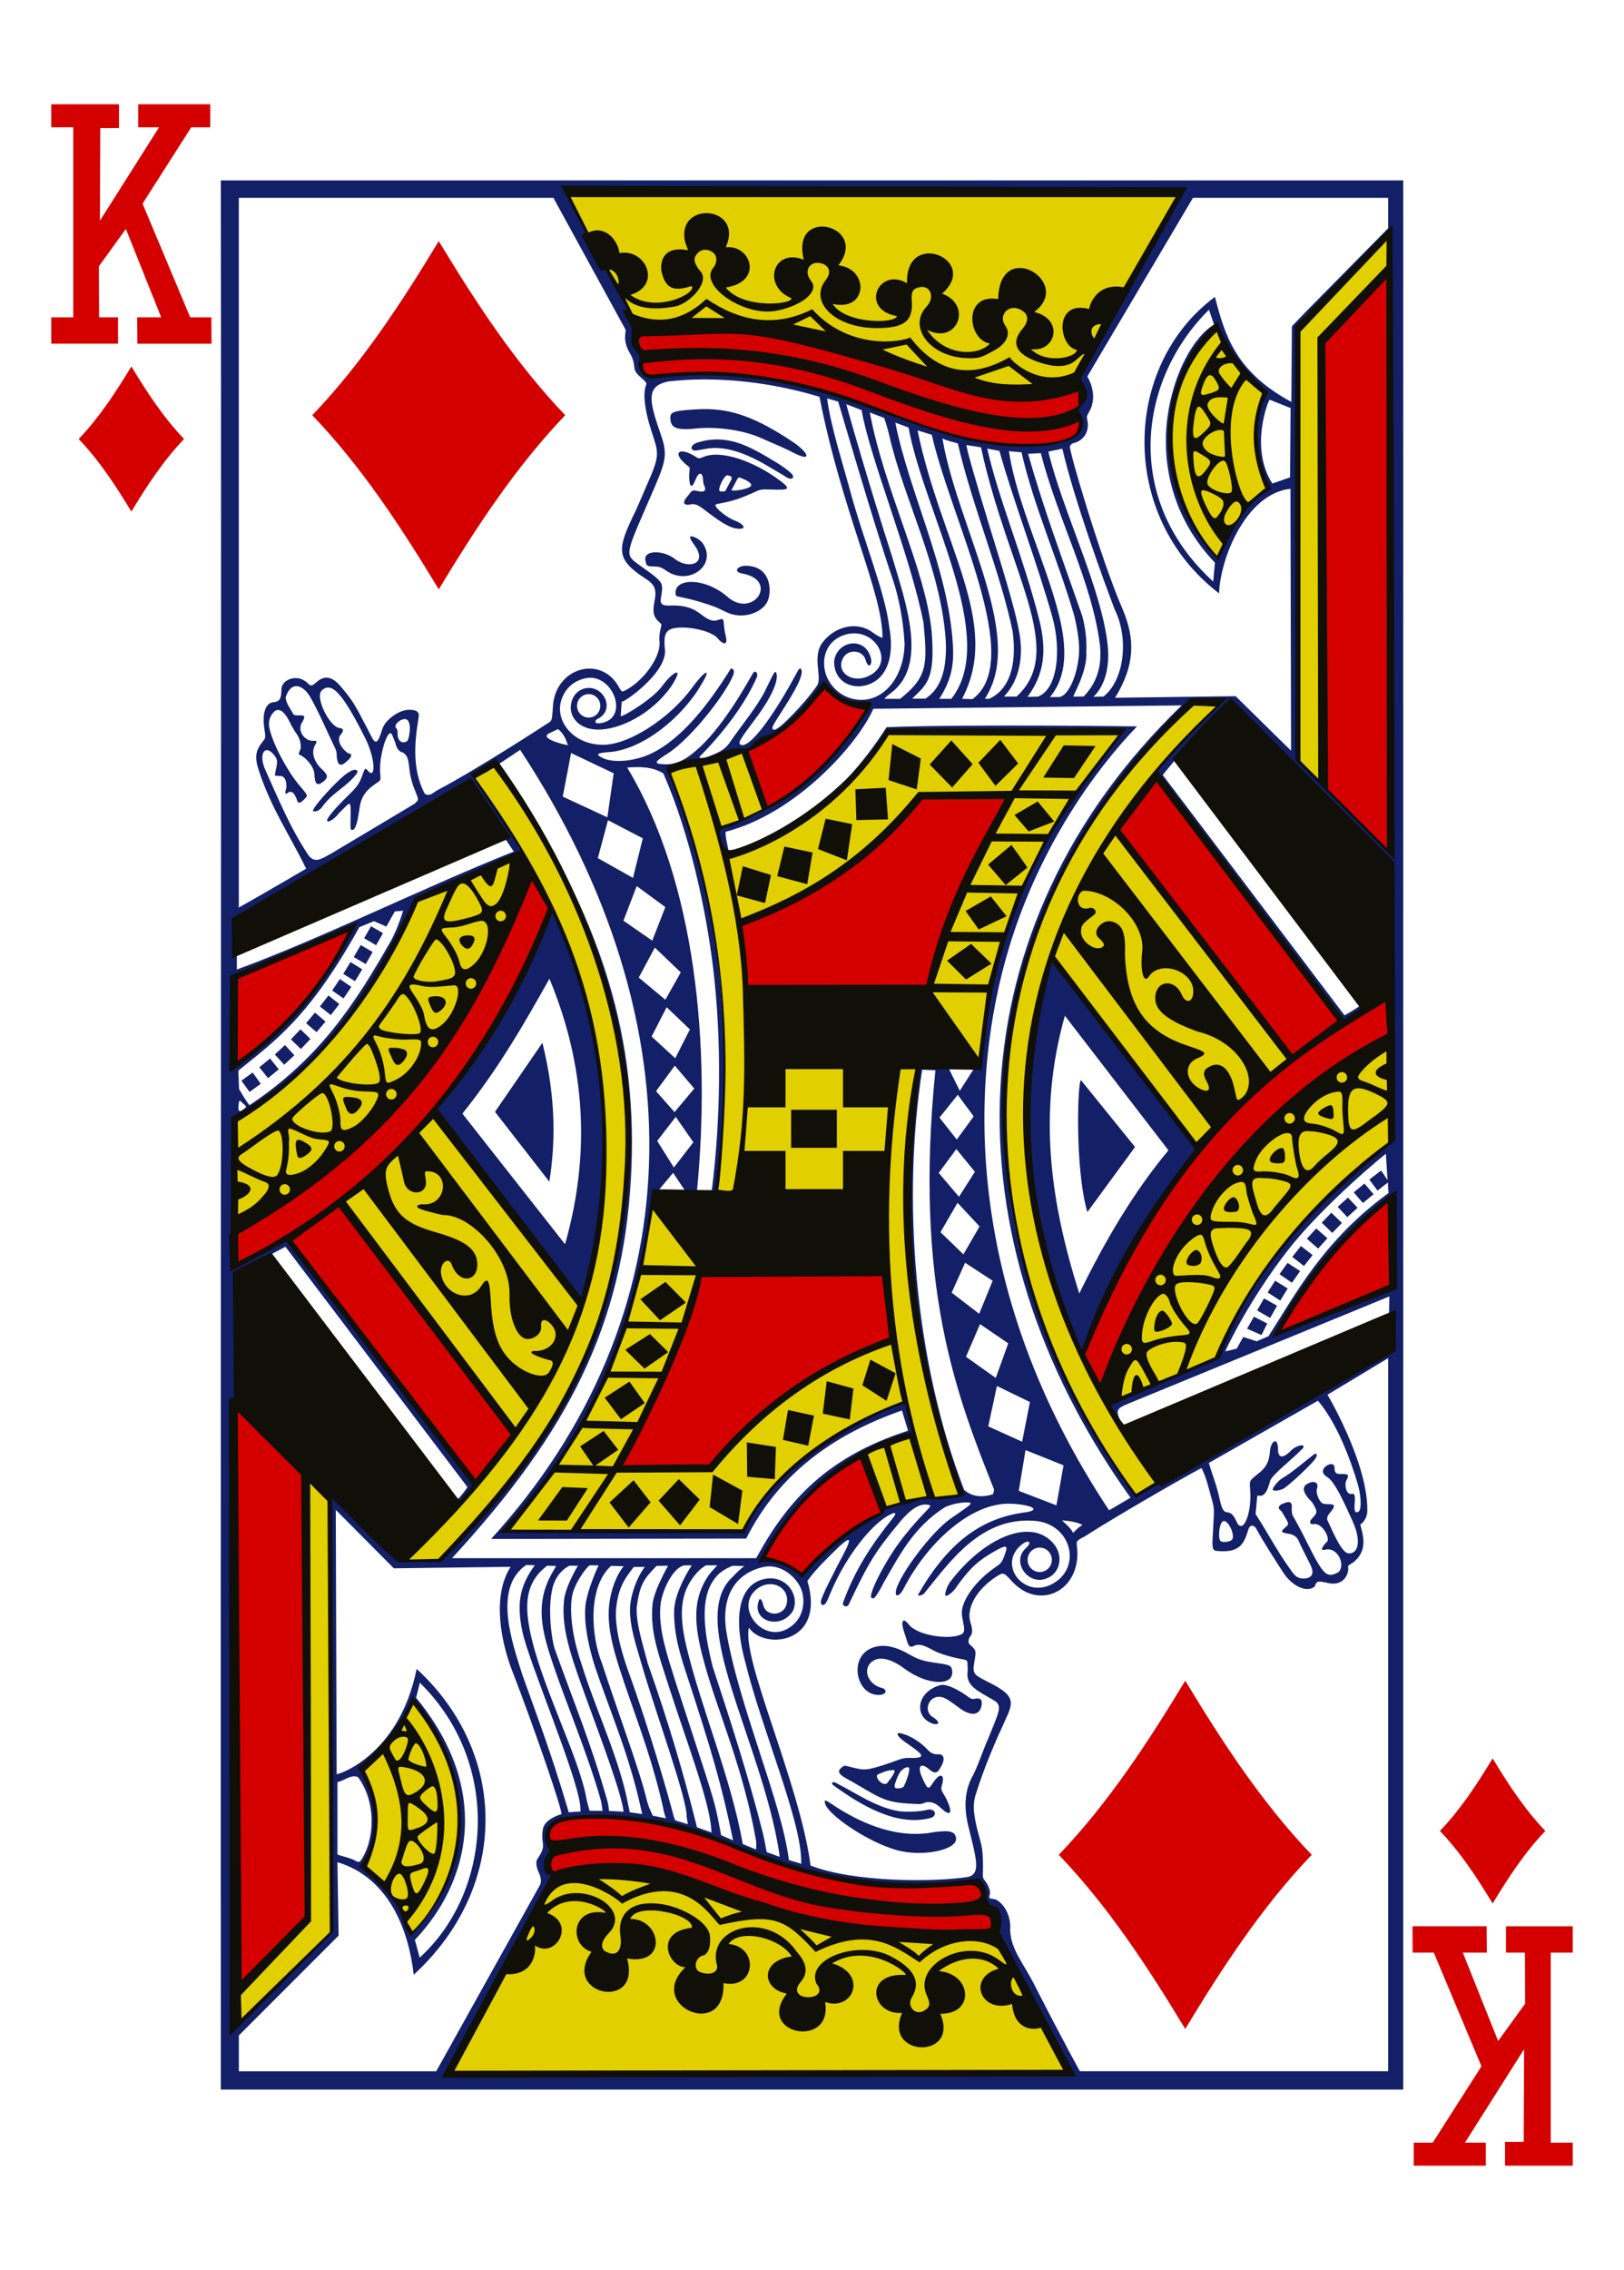 <?xml version="1.0" encoding="UTF-8" standalone="no"?>
<!-- Created with Inkscape (http://www.inkscape.org/) -->

<svg
   xmlns:dc="http://purl.org/dc/elements/1.1/"
   xmlns:cc="http://creativecommons.org/ns#"
   xmlns:rdf="http://www.w3.org/1999/02/22-rdf-syntax-ns#"
   xmlns:svg="http://www.w3.org/2000/svg"
   xmlns="http://www.w3.org/2000/svg"
   xmlns:xlink="http://www.w3.org/1999/xlink"
   xmlns:sodipodi="http://sodipodi.sourceforge.net/DTD/sodipodi-0.dtd"
   xmlns:inkscape="http://www.inkscape.org/namespaces/inkscape"
   width="2.48in"
   height="3.465in"
   viewBox="0 0 223.228 311.812"
   id="svg11376"
   version="1.1"
   inkscape:version="0.91 r13725"
   sodipodi:docname="K-DIAMONDS.svg">
  <defs
     id="defs11378">
    <linearGradient
       id="linearGradient3006">
      <stop
         style="stop-color:#ffffff;stop-opacity:1;"
         offset="0"
         id="stop3008" />
      <stop
         id="stop3014"
         offset="0.377"
         style="stop-color:#7f7f7f;stop-opacity:1;" />
      <stop
         style="stop-color:#ffffff;stop-opacity:1;"
         offset="0.802"
         id="stop3016" />
      <stop
         style="stop-color:#cccccc;stop-opacity:1"
         offset="1"
         id="stop3010" />
    </linearGradient>
    <linearGradient
       id="linearGradient3804">
      <stop
         style="stop-color:#000000;stop-opacity:1;"
         offset="0"
         id="stop3806" />
      <stop
         id="stop3812"
         offset="0.5"
         style="stop-color:#333333;stop-opacity:1" />
      <stop
         style="stop-color:#000000;stop-opacity:1;"
         offset="1"
         id="stop3808" />
    </linearGradient>
    <linearGradient
       id="linearGradient3851">
      <stop
         style="stop-color:#808080;stop-opacity:1;"
         offset="0"
         id="stop3853" />
      <stop
         id="stop3859"
         offset="0.5"
         style="stop-color:#ffffff;stop-opacity:1;" />
      <stop
         style="stop-color:#808080;stop-opacity:1;"
         offset="1"
         id="stop3855" />
    </linearGradient>
    <radialGradient
       inkscape:collect="always"
       xlink:href="#linearGradient3933-4-3"
       id="radialGradient3939-7-7"
       cx="44.15"
       cy="208.928"
       fx="44.15"
       fy="208.928"
       r="74.727"
       gradientTransform="matrix(0.972,-0.004,0.002,0.409,4026.407,-290.651)"
       gradientUnits="userSpaceOnUse" />
    <linearGradient
       inkscape:collect="always"
       id="linearGradient3933-4-3">
      <stop
         style="stop-color:#000000;stop-opacity:1;"
         offset="0"
         id="stop3935-0-7" />
      <stop
         style="stop-color:#000000;stop-opacity:0;"
         offset="1"
         id="stop3937-9-2" />
    </linearGradient>
    <linearGradient
       inkscape:collect="always"
       xlink:href="#linearGradient3006"
       id="linearGradient3012-2-7"
       x1="81.906"
       y1="294.384"
       x2="178.156"
       y2="294.384"
       gradientUnits="userSpaceOnUse"
       gradientTransform="translate(3914.848,-255.282)" />
    <linearGradient
       gradientTransform="translate(3914.848,-376.283)"
       inkscape:collect="always"
       xlink:href="#linearGradient3804"
       id="linearGradient3810-9-1"
       x1="65.224"
       y1="394.696"
       x2="156.749"
       y2="394.696"
       gradientUnits="userSpaceOnUse" />
    <radialGradient
       inkscape:collect="always"
       xlink:href="#linearGradient3024-3-7"
       id="radialGradient3030-7-1"
       cx="114.593"
       cy="428.493"
       fx="114.593"
       fy="428.493"
       r="43.142"
       gradientTransform="matrix(0.791,4.4166814e-8,0,0.481,3940.863,-177.731)"
       gradientUnits="userSpaceOnUse" />
    <linearGradient
       inkscape:collect="always"
       id="linearGradient3024-3-7">
      <stop
         id="stop3028-2-7"
         offset="0"
         style="stop-color:#000000;stop-opacity:1" />
      <stop
         id="stop3026-2-7"
         offset="1"
         style="stop-color:#242424;stop-opacity:1;" />
    </linearGradient>
    <linearGradient
       gradientTransform="translate(3914.848,-376.283)"
       inkscape:collect="always"
       xlink:href="#linearGradient3933-4-3"
       id="linearGradient3113-4-7"
       gradientUnits="userSpaceOnUse"
       x1="145.602"
       y1="375.926"
       x2="183.78"
       y2="390.783" />
    <linearGradient
       gradientTransform="translate(3914.848,-376.283)"
       inkscape:collect="always"
       xlink:href="#linearGradient3933-4-3"
       id="linearGradient3107-7-9"
       x1="113.006"
       y1="395.661"
       x2="116.814"
       y2="405.196"
       gradientUnits="userSpaceOnUse" />
    <linearGradient
       inkscape:collect="always"
       xlink:href="#linearGradient3804"
       id="linearGradient3086-3-9"
       gradientUnits="userSpaceOnUse"
       gradientTransform="matrix(0.438,7.9081918e-4,-6.5324466e-4,0.531,903.27,-3758.355)"
       x1="-158.781"
       y1="459.141"
       x2="-128.625"
       y2="459.141" />
    <linearGradient
       inkscape:collect="always"
       xlink:href="#linearGradient3851"
       id="linearGradient3088-8-0"
       gradientUnits="userSpaceOnUse"
       gradientTransform="matrix(0.438,7.9081918e-4,-6.5324466e-4,0.531,970.151,-3759.495)"
       x1="-311.312"
       y1="463.516"
       x2="-281.156"
       y2="463.516" />
    <radialGradient
       inkscape:collect="always"
       xlink:href="#linearGradient3933-4-3"
       id="radialGradient3939-7-6"
       cx="44.15"
       cy="208.928"
       fx="44.15"
       fy="208.928"
       r="74.727"
       gradientTransform="matrix(0.972,-0.004,0.002,0.409,4026.407,-290.651)"
       gradientUnits="userSpaceOnUse" />
    <linearGradient
       inkscape:collect="always"
       xlink:href="#linearGradient2989-6-6"
       id="linearGradient3004-8"
       gradientUnits="userSpaceOnUse"
       gradientTransform="translate(3896.287,-468.443)"
       x1="104.754"
       y1="536.861"
       x2="201.779"
       y2="536.861" />
    <linearGradient
       id="linearGradient2989-6-6">
      <stop
         style="stop-color:#1f1f1f;stop-opacity:1"
         offset="0"
         id="stop2991-1-5" />
      <stop
         id="stop2997-8-0"
         offset="0.5"
         style="stop-color:#000000;stop-opacity:1;" />
      <stop
         style="stop-color:#444444;stop-opacity:1"
         offset="1"
         id="stop2993-9-9" />
    </linearGradient>
    <linearGradient
       inkscape:collect="always"
       xlink:href="#linearGradient3006"
       id="linearGradient3012-2-0"
       x1="81.906"
       y1="294.384"
       x2="178.156"
       y2="294.384"
       gradientUnits="userSpaceOnUse"
       gradientTransform="translate(3914.848,-255.282)" />
    <linearGradient
       gradientTransform="translate(3914.848,-376.283)"
       inkscape:collect="always"
       xlink:href="#linearGradient3804"
       id="linearGradient3810-9-9"
       x1="65.224"
       y1="394.696"
       x2="156.749"
       y2="394.696"
       gradientUnits="userSpaceOnUse" />
    <radialGradient
       inkscape:collect="always"
       xlink:href="#linearGradient3024-3-7"
       id="radialGradient3030-7-0"
       cx="114.593"
       cy="428.493"
       fx="114.593"
       fy="428.493"
       r="43.142"
       gradientTransform="matrix(0.791,4.4166814e-8,0,0.481,3940.863,-177.731)"
       gradientUnits="userSpaceOnUse" />
    <linearGradient
       gradientTransform="translate(3914.848,-376.283)"
       inkscape:collect="always"
       xlink:href="#linearGradient3933-4-3"
       id="linearGradient3113-4-8"
       gradientUnits="userSpaceOnUse"
       x1="145.602"
       y1="375.926"
       x2="183.78"
       y2="390.783" />
    <linearGradient
       gradientTransform="translate(3914.848,-376.283)"
       inkscape:collect="always"
       xlink:href="#linearGradient3933-4-3"
       id="linearGradient3107-7-3"
       x1="113.006"
       y1="395.661"
       x2="116.814"
       y2="405.196"
       gradientUnits="userSpaceOnUse" />
    <linearGradient
       inkscape:collect="always"
       xlink:href="#linearGradient3804"
       id="linearGradient3086-3-7"
       gradientUnits="userSpaceOnUse"
       gradientTransform="matrix(0.438,7.9081918e-4,-6.5324466e-4,0.531,903.27,-3758.356)"
       x1="-158.781"
       y1="459.141"
       x2="-128.625"
       y2="459.141" />
    <linearGradient
       inkscape:collect="always"
       xlink:href="#linearGradient3851"
       id="linearGradient3088-8-1"
       gradientUnits="userSpaceOnUse"
       gradientTransform="matrix(0.438,7.9081918e-4,-6.5324466e-4,0.531,970.151,-3759.495)"
       x1="-311.312"
       y1="463.516"
       x2="-281.156"
       y2="463.516" />
    <pattern
       inkscape:collect="always"
       xlink:href="#pattern13545-1"
       id="pattern72508"
       patternTransform="matrix(-0.111,0.111,-0.111,-0.111,-70.743,2137.266)" />
    <pattern
       patternTransform="matrix(-0.111,0.111,-0.111,-0.111,-106.117,687.646)"
       id="pattern13545-1"
       xlink:href="#pattern13024-5" />
    <pattern
       id="pattern13024-5"
       patternTransform="translate(-254.024,74.426)"
       height="110.741"
       width="108.618"
       patternUnits="userSpaceOnUse">
      <path
         style="fill:#131f67;fill-opacity:1;stroke:none"
         id="path13016-2"
         d="m -1016.046,25.721 -10.764,16.121 7.177,18.006 -18.658,-5.256 -14.907,12.39 -0.767,-19.369 -16.39,-10.349 18.184,-6.715 4.777,-18.786 12.005,15.219 z"
         transform="translate(1070.355,-11.764)" />
      <path
         transform="matrix(0.866,0.5,-0.5,0.866,946.339,568.728)"
         d="m -1016.046,25.721 -10.764,16.121 7.177,18.006 -18.658,-5.256 -14.907,12.39 -0.767,-19.369 -16.39,-10.349 18.184,-6.715 4.777,-18.786 12.005,15.219 z"
         id="path13018-7"
         style="fill:#131f67;fill-opacity:1;stroke:none" />
      <path
         transform="translate(1124.664,-11.764)"
         style="fill:#131f67;fill-opacity:1;stroke:none"
         id="path13020-6"
         d="m -1016.046,25.721 -10.764,16.121 7.177,18.006 -18.658,-5.256 -14.907,12.39 -0.767,-19.369 -16.39,-10.349 18.184,-6.715 4.777,-18.786 12.005,15.219 z" />
      <path
         transform="matrix(0.866,0.5,-0.5,0.866,1000.648,568.728)"
         d="m -1016.046,25.721 -10.764,16.121 7.177,18.006 -18.658,-5.256 -14.907,12.39 -0.767,-19.369 -16.39,-10.349 18.184,-6.715 4.777,-18.786 12.005,15.219 z"
         id="path13022-1"
         style="fill:#131f67;fill-opacity:1;stroke:none" />
    </pattern>
    <pattern
       inkscape:collect="always"
       xlink:href="#pattern15142-1"
       id="pattern72564"
       patternTransform="matrix(0.106,-0.106,0.106,0.106,-199.211,2428.651)" />
    <pattern
       patternTransform="matrix(0.106,-0.106,0.106,0.106,-598.641,979.032)"
       id="pattern15142-1"
       xlink:href="#pattern13074-4-7" />
    <pattern
       patternTransform="matrix(0.106,-0.106,0.106,0.106,-605.829,365.812)"
       id="pattern13074-4-7"
       xlink:href="#pattern13064-2-4" />
    <pattern
       patternTransform="matrix(0.106,-0.106,0.106,0.106,-836.829,38.812)"
       id="pattern13064-2-4"
       xlink:href="#pattern8526-950-188-3-0" />
    <pattern
       patternTransform="matrix(0.106,-0.106,0.106,0.106,13.114,22.902)"
       id="pattern8526-950-188-3-0"
       xlink:href="#pattern8519-687-26-2-9" />
    <pattern
       patternTransform="matrix(0.106,-0.106,0.106,0.106,-23.656,100.684)"
       id="pattern8519-687-26-2-9"
       xlink:href="#pattern8507-266-27-2-4" />
    <pattern
       patternTransform="matrix(0.106,-0.106,0.106,0.106,194.547,-74.729)"
       id="pattern8507-266-27-2-4"
       xlink:href="#pattern8501-248-271-1-8" />
    <pattern
       patternTransform="matrix(0.065,-0.065,0.065,0.065,194.547,-74.729)"
       id="pattern8501-248-271-1-8"
       xlink:href="#pattern8475-545-163-6-8" />
    <pattern
       patternTransform="matrix(0.11,-0.11,0.11,0.11,-254.024,74.426)"
       id="pattern8475-545-163-6-8"
       xlink:href="#pattern8463-7-486-8-2" />
    <pattern
       id="pattern8463-7-486-8-2"
       patternTransform="translate(-254.024,74.426)"
       height="110.741"
       width="108.618"
       patternUnits="userSpaceOnUse">
      <path
         style="fill:#d40000;fill-opacity:1;stroke:none"
         id="path11396-5-4"
         d="m -1016.046,25.721 -10.764,16.121 7.177,18.006 -18.658,-5.256 -14.907,12.39 -0.767,-19.369 -16.39,-10.349 18.184,-6.715 4.777,-18.786 12.005,15.219 z"
         transform="translate(1070.355,-11.764)" />
      <path
         transform="matrix(0.866,0.5,-0.5,0.866,946.339,568.728)"
         d="m -1016.046,25.721 -10.764,16.121 7.177,18.006 -18.658,-5.256 -14.907,12.39 -0.767,-19.369 -16.39,-10.349 18.184,-6.715 4.777,-18.786 12.005,15.219 z"
         id="path11398-7-5"
         style="fill:#d40000;fill-opacity:1;stroke:none" />
      <path
         transform="translate(1124.664,-11.764)"
         style="fill:#d40000;fill-opacity:1;stroke:none"
         id="path11400-6-5"
         d="m -1016.046,25.721 -10.764,16.121 7.177,18.006 -18.658,-5.256 -14.907,12.39 -0.767,-19.369 -16.39,-10.349 18.184,-6.715 4.777,-18.786 12.005,15.219 z" />
      <path
         transform="matrix(0.866,0.5,-0.5,0.866,1000.648,568.728)"
         d="m -1016.046,25.721 -10.764,16.121 7.177,18.006 -18.658,-5.256 -14.907,12.39 -0.767,-19.369 -16.39,-10.349 18.184,-6.715 4.777,-18.786 12.005,15.219 z"
         id="path11402-1-1"
         style="fill:#d40000;fill-opacity:1;stroke:none" />
    </pattern>
  </defs>
  <sodipodi:namedview
     id="base"
     pagecolor="#ffffff"
     bordercolor="#666666"
     borderopacity="1.0"
     inkscape:pageopacity="0.0"
     inkscape:pageshadow="2"
     inkscape:zoom="0.25268827"
     inkscape:cx="-107.16679"
     inkscape:cy="-582.41644"
     inkscape:document-units="px"
     inkscape:current-layer="layer1"
     showgrid="false"
     units="in"
     inkscape:window-width="1292"
     inkscape:window-height="1024"
     inkscape:window-x="593"
     inkscape:window-y="0"
     inkscape:window-maximized="0"
     fit-margin-top="0"
     fit-margin-left="0"
     fit-margin-right="0"
     fit-margin-bottom="0" />
  <g
     inkscape:label="Layer 1"
     inkscape:groupmode="layer"
     id="layer1"
     transform="translate(-3198.252,1907.829)">
    <path
       style="fill:#131f67;fill-opacity:1"
       d="m 3228.611,-1883.081 c 0.085,79.12 -0.058,176.142 0,262.314 l 162.525,0 0,-262.314 z m 47.568,1.489 c 28.049,0.766 56.272,-0.062 84.529,0.159 0,0 -10.266,18.006 -13.378,23.674 -0.681,1.246 -0.751,2.128 -0.383,2.645 0.568,0.8 0.521,2.152 -0.115,2.934 -0.273,0.335 -0.397,0.552 -0.417,0.753 -0.021,0.2 0.158,0.419 0.302,0.782 0.502,1.726 -0.794,2.921 -2.152,3.475 -0.911,0.372 -2.938,0.617 -4.434,0.545 -9.377,-0.448 -27.768,-8.428 -35.345,-9.05 -5.258,-1.478 -12.053,-0.961 -17.654,-0.642 -1.058,0.064 -0.873,-2.418 -0.873,-2.418 -0.882,-8.197 -6.649,-15.334 -10.08,-22.858 z m 86.053,0.902 26.828,0 0,4.184 -11.355,11.511 c -1.05,1.077 -1.879,1.969 -1.879,1.969 l -0.067,10.386 c -7.603,-4.114 -9.118,-9.029 -10.507,-14.436 -12.71,9.442 -13.305,30.103 0.571,40.74 0.114,-4.62 3.61,-13.699 9.807,-14.373 l 0.087,35.991 -7.621,-7.495 -16.57,0.217 c 2.732,-4.463 2.793,-8.008 1.026,-12.192 -2.979,-6.835 -7.576,-22.437 -7.223,-22.385 0,0 0.132,-0.336 0.508,-0.42 1.374,-0.308 2.247,-1.643 1.855,-3.248 -0.075,-0.517 -0.072,-0.395 0.278,-1.067 1.348,-2.317 -0.259,-4.831 -0.259,-4.831 z m -87.913,0 9.946,18.167 c 0,0 -0.13,0.83 -0.077,1.318 0.079,0.701 0.311,1.325 0.709,1.979 0.264,0.432 0.458,1.023 0.518,1.569 0.099,0.898 0.099,0.899 1.404,2.085 0.274,0.249 0.327,0.402 0.225,0.661 -0.432,1.1 -0.179,3.348 0.676,6.033 1.08,3.391 1.359,3.346 -0.652,7.882 -0.419,0.947 -0.926,2.211 -1.472,3.374 -2.482,5.133 -2.865,6.526 1.395,9.262 1.199,0.77 1.551,1.439 1.251,2.973 -0.236,1.207 -0.284,1.979 0.292,2.659 0.374,0.441 0.712,0.514 0.618,0.854 -0.064,0.232 -0.342,1.236 -0.249,2.08 0.251,2.275 -2.359,5.626 -4.741,6.801 -0.476,0.34 -0.613,-0.075 -0.882,-0.55 -2.467,-4.35 -8.608,-2.588 -9.016,2.601 -0.108,1.372 -0.066,1.967 -0.417,2.259 -0.119,0.099 -0.479,0.304 -0.479,0.304 0,0 -9.191,6.019 -15.037,9.112 -0.381,0.202 -0.723,0.534 -0.992,0.589 -0.311,0.063 -0.541,0.01 -0.733,-0.188 -2.158,-4.132 -0.962,-9.014 -0.776,-10.744 -0.047,-0.613 -0.567,-0.724 -1.352,-0.734 -1.329,-0.016 -3.241,1.342 -3.657,2.606 -0.353,1.075 -0.581,1.771 -0.901,1.766 -0.322,-0 -0.479,-0.439 -1.28,-1.988 -1.666,-3.225 -1.923,-3.634 -3.48,-5.507 -1.242,-1.494 -2.301,-1.692 -3.518,-0.579 -0.846,0.774 -0.818,0.101 -1.538,-0.29 -1.244,-0.852 -3.113,-0.089 -3.159,1.11 -0.039,1.006 -0.047,1.763 -1.059,1.829 -1.127,0.074 -1.616,1.54 -1.299,3.63 0.167,1.1 0.2,1.277 -0.134,1.68 -1.09,1.315 -1.232,2.223 -0.633,4.059 1.71,5.233 4.186,8.755 6.514,13.514 0,0 -5.746,3.379 -9.256,5.343 l 0,-97.518 z m 114.918,5.237 0.139,84.578 -12.693,-12.563 c 0,0 -0.247,-16.208 -0.235,-22.834 0.013,-6.626 0.108,-13.252 0.082,-14.484 -0.027,-1.232 0.066,-6.476 0.105,-11.858 0.084,-11.277 -0.942,-9.883 1.141,-12.047 z m -24.805,10.14 0.7,2.042 c -5.319,3.07 -11.826,20.169 0.12,32.723 l -0.24,2.587 c -12.521,-11.436 -10.204,-27.836 -0.58,-37.352 z m 0.911,2.413 c 1.826,3.793 3.903,7.152 6.734,9.209 -1.525,3.665 -2.181,7.709 0.403,13.162 -1.812,1.001 -4.33,3.659 -6.936,9.103 -9.427,-9.589 -7.328,-23.491 -0.201,-31.473 z m -70.13,7.167 c 5.228,0.01 10.681,0.868 15.679,2.384 3.153,16.047 8.69,26.836 8.666,33.119 0,0 -0.436,-0.074 -1.366,-0.748 -2.277,-1.656 -5.268,-0.732 -6.869,1.375 -1.518,1.998 0.011,4.776 -0.767,5.941 -1.472,2.173 -5.261,6.19 -5.896,6.057 -0.462,-0.097 -0.387,-0.3 1.237,-2.809 1.691,-2.613 2.988,-4.981 2.43,-5.56 -0.237,-0.246 -0.363,0.273 -1.625,2.481 -2.963,5.181 -5.569,8.385 -6.6,7.968 -0.483,-0.195 -0.233,-0.624 1.96,-3.543 2.478,-3.296 3.165,-5.357 2.919,-6.269 -0.189,-0.701 -0.572,0.432 -1.601,2.457 -1.096,2.143 -3.077,4.531 -4.678,6.825 -0.508,0.83 -1.159,1.311 -1.994,1.689 -0.619,0.27 -1.604,0.711 -2.176,0.637 -0.294,-0.038 -0.091,-0.212 0.312,-0.608 3.161,-3.277 5.878,-6.932 7.42,-10.44 0.238,-0.46 -0.103,-1.115 -0.494,-0.632 -2.365,4.19 -5.657,9.417 -9.232,11.723 -0.767,0.494 -1.921,0.913 -2.962,0.825 -1.76,-0.051 -1.137,-0.445 0.465,-1.482 3.43,-2.219 8.243,-8.598 9.021,-10.855 0.184,-0.533 -0.021,-0.838 -0.359,-0.801 -2.822,4.546 -6.551,9.548 -10.885,11.641 -2.336,1.128 -5.281,1.35 -6.73,0.637 -1.061,-0.523 -0.795,-0.703 1.088,-0.825 4.532,-0.45 9.842,-4.734 12.472,-9.267 1.539,-2.51 0.459,-1.933 -1.299,0.487 -3.001,4.132 -8.96,8.093 -12.654,7.78 -3.736,-0.223 -5.887,-3.138 -5.407,-5.637 0.29,-1.512 1.357,-3.053 3.446,-3.494 3.579,-0.756 5.921,4.952 2.646,6.028 -1.115,0.367 -1.54,0.089 -1.136,-0.362 2.43,-1.071 1.35,-4.01 -0.7,-4.31 -1.29,-0.189 -2.784,0.685 -2.847,2.698 0.038,1.5 1.264,2.967 3.724,3.002 2.917,0.042 7.393,-2.073 10.109,-5.965 1.927,-2.975 0.152,-1.971 -1.285,0.014 -1.268,1.752 -5.363,4.202 -5.675,4.112 l 0.139,-2.018 c 0.063,0.349 6.305,-3.955 5.939,-7.158 -0.234,-2.325 0.103,-3.036 2.507,-3.007 1.797,0.022 4.082,0.656 4.745,1.487 0.684,0.821 1.452,1.08 1.112,-0.304 -0.551,-2.247 0.109,-2.617 -1.184,-2.191 -0.892,0.294 -1.684,-0.427 -2.579,-1.067 -0.984,-0.704 -2.229,-1.005 -3.715,-0.951 -1.11,0.04 -1.61,-0.027 -1.433,-1.081 0.125,-0.743 0.267,-1.419 0.053,-1.906 -0.348,-0.792 -1.737,-1.611 -3.307,-2.775 -1.854,-1.375 -1.51,-1.456 2.44,-10.623 1.659,-3.849 1.666,-4.639 0.671,-7.481 -1.572,-4.491 -1.819,-6.289 1.126,-6.916 1.667,-0.193 3.386,-0.288 5.129,-0.285 z m 16.724,2.602 1.529,0.439 c 0.012,0 4.774,16.413 7.502,24.427 0.832,2.445 1.466,5.748 1.625,8.852 -0.075,4.273 -2.464,7.339 -5.378,7.674 -2.063,0.237 -4.301,-0.84 -5.325,-3.152 -0.865,-2.198 -0.213,-4.791 2.277,-5.686 4.31,-1.549 7.466,3.99 3.24,5.695 -2.186,0.882 -4.263,-0.708 -3.278,-2.558 0.69,-1.297 2.632,-1.156 3.092,0.183 0.374,1.426 0.994,0.753 0.729,-0.212 -0.801,-3.077 -4.727,-2.352 -5.043,0.483 0,3.512 3.819,4.337 6.097,2.365 1.765,-1.577 1.95,-4.425 1.51,-6.897 -0.606,-5.134 -3.492,-11.793 -5.541,-19.393 -1.023,-3.795 -2.505,-8.319 -3.034,-12.22 z m 60.841,0.183 2.871,1.144 -0.067,9.527 -2.435,0.845 c -3.186,-4.902 -0.536,-11.511 -0.369,-11.516 z m -58.195,0.618 2.104,0.816 c 1.153,6.725 6.586,19.581 8.503,29.176 0.534,5.767 0.62,7.459 -3.259,10.531 l 0,-0.043 -2.099,0 c 0,0 -0.01,-0.129 0.911,-0.821 5.08,-3.826 2.048,-12.257 0.129,-18.736 -3.343,-10.348 -6.33,-20.936 -6.289,-20.923 z m -19.667,0.671 c -0.267,0 -0.537,0.014 -0.81,0.029 -3.174,0.172 -3.695,0.376 -3.705,1.071 -0.019,1.309 0.514,1.89 3.466,1.569 2.555,-0.278 6.255,0.121 8.805,1.226 2.909,1.26 3.599,1.558 4.645,2.099 2.624,1.36 2.166,0.01 -0.206,-1.564 -4.846,-3.209 -8.195,-4.479 -12.194,-4.431 z m 22.897,0.463 1.975,0.758 c 0,0 0.522,1.55 0.709,2.437 1.922,8.585 7.149,18.24 7.76,28.283 0.138,3.291 -0.422,6.359 -2.818,7.843 l -1.807,0 c 1.932,-1.935 3.219,-2.494 2.679,-9.219 -0.855,-8.637 -6.513,-19.428 -8.498,-30.102 z m 3.504,1.395 1.821,0.676 c 2.097,11.594 12.496,28.916 5.877,37.275 l -1.654,0 c 1.477,-2.319 2.086,-4.356 1.865,-7.486 -0.644,-10.535 -5.98,-20.759 -7.909,-30.465 z m 3.053,1.067 1.96,0.603 c 2.662,11.746 12.89,30.995 5.598,36.319 l -1.438,-0.039 c 5.493,-10.34 -2.834,-21.04 -6.121,-36.884 z m 3.418,1.096 c 0.602,0.337 1.462,0.499 2.119,0.69 2.063,8.882 5.834,17.617 7.549,25.889 0.578,4.529 -0.409,7.92 -3.236,9.209 l -0.604,0 c 2.536,-3.855 2.058,-8.718 0.705,-13.973 -1.82,-7.067 -5.355,-14.841 -6.533,-21.816 z m -30.888,0.154 c -0.911,-0.01 -1.863,0.131 -2.871,0.454 -1.032,0.393 -0.905,1.212 0.053,1.042 0.325,-0.057 0.899,-0.16 1.28,-0.227 2.352,-0.413 5.25,0.441 8.762,2.582 0.848,0.517 1.77,1.016 1.999,1.187 0.645,0.485 1.334,0.483 1.098,-0.135 -0.095,-0.247 -1.448,-1.304 -2.646,-1.979 -2.561,-1.559 -4.942,-2.899 -7.674,-2.925 z m 34.219,0.772 1.975,0.304 c 3.715,17.189 11.868,27.87 4.894,34.248 l -1.745,0 c 1.908,-1.963 2.77,-5.036 2.138,-8.668 -0.646,-3.708 -2.549,-9.594 -4.127,-14.769 -1.83,-6 -3.303,-11.073 -3.135,-11.115 z m 2.833,0.483 1.673,0.314 c 1.96,6.987 5.287,15.649 7.291,22.863 1.232,4.437 0.737,9.901 -2.013,10.908 l -1.414,0.024 c 2.334,-3.14 2.667,-6.412 1.601,-10.642 -2.189,-8.683 -5.501,-16.261 -7.137,-23.466 z m 10.325,0.01 c 1.69,7.244 5.747,18.294 7.204,22.11 1.939,3.897 1.358,9.666 -1.558,11.95 l -1.38,0.029 c 1.668,-1.57 2.24,-4.214 1.975,-6.955 -0.75,-7.745 -6.196,-18.488 -8.168,-26.738 z m -7.338,0.343 1.726,0.159 c 1.728,7.577 5.089,14.942 7.271,22.52 0.406,1.711 0.761,3.8 0.618,5.338 -0.298,3.224 -1.625,5.768 -2.79,5.768 l -1.189,0 c 2.428,-2.913 2.309,-6.885 1.27,-11.154 -1.718,-7.056 -5.872,-15.563 -6.907,-22.631 z m -44.927,0.039 c -0.719,0 -0.732,0.667 0.417,1.68 0.703,0.62 0.649,0.413 0.609,0.806 -0.171,1.678 0.092,3.214 0.777,1.487 0.183,-0.461 0.451,-0.982 0.719,-0.917 0.506,0.157 0.249,1.095 0.494,1.569 0.413,0.836 -0.026,1.04 -1.03,0.782 -0.723,-0.186 -0.764,0.208 -1.213,0.71 -0.786,0.878 -0.658,1.402 0.551,1.129 0.199,-0.045 0.368,0.013 0.522,0.048 0.377,0.087 0.722,0.328 1.62,1.018 1.154,0.887 2.789,2.069 3.849,2.249 1.698,0.289 1.319,-0.53 -0.072,-1.067 -1.192,-0.46 -2.67,-1.736 -2.665,-2.09 0,-0.271 0.378,-0.11 2.526,-0.705 0.932,-0.258 2.242,-0.835 2.795,-1.091 0.912,-0.423 0.955,-0.419 2.382,-0.376 2.431,0.073 2.802,-0.011 1.097,-1.284 -3.444,-2.573 -8.041,-4.248 -10.478,-3.181 -0.739,0.324 -0.722,0.125 -1.256,-0.183 -0.698,-0.404 -1.267,-0.586 -1.644,-0.584 z m 49.303,0.232 c 2.388,9.261 7.006,17.558 8.13,26.343 0.254,2.513 -0.165,4.967 -2.239,7.09 l -1.4,0.024 c -0.205,0 1.954,-3.358 1.769,-6.236 0.056,-1.535 -0.112,-3.182 -0.546,-4.807 -2.713,-7.81 -5.384,-14.888 -7.458,-22.332 z m -42.964,3.061 c 0.543,0.1 0.549,0.364 0.371,0.684 -0.281,0.505 -0.776,1.477 -0.776,1.477 0,0 -0.66,0.131 -0.796,-0.039 -0.224,-0.328 0.537,-1.898 0.975,-2.118 0.074,-0.042 0.154,-0.017 0.226,-0 z m 1.503,0.279 c 0.073,-0 0.162,0.036 0.302,0.092 0.625,0.249 1.71,0.759 1.242,1.153 -0.555,0.467 -2.707,0.677 -2.603,0.483 l 0.719,-1.337 c 0.152,-0.284 0.22,-0.389 0.34,-0.391 z m -6.591,8.094 c -0.056,0 -0.102,0.017 -0.139,0.039 -0.125,0.075 0.158,0.579 0.57,1.149 1.904,2.587 -0.732,3.354 -2.598,1.969 -1.772,-1.387 -4.507,-1.257 -4.113,0.198 0.139,0.513 0,0.762 0.992,0.777 0.879,0.013 1.106,0.062 1.898,0.608 3.03,2.087 6.945,-0.707 5.033,-3.702 -0.361,-0.565 -1.254,-1.06 -1.644,-1.038 z m 7.478,4.04 c -1.1,0 -1.795,0.826 -0.417,1.074 4.922,0.89 1.621,6.029 -1.85,3.381 -3.128,-2.843 -7.312,-2.823 -7.362,-0.806 -0.01,0.508 0.016,0.525 0.757,0.666 1.744,0.332 4.348,1.13 5.345,1.636 0.586,0.298 1.203,0.576 1.371,0.618 2.085,0.763 4.758,-0.229 5.288,-1.996 0.484,-1.618 0.094,-4.572 -3.131,-4.572 z m -61.742,16.535 c 0.659,0.01 1.36,0.589 1.86,1.438 1.155,1.964 2.56,5.266 3.456,7.085 0.226,0.459 0.235,0.868 0.221,1.086 0.071,1.067 0.426,1.47 1.055,0.99 0.618,-0.472 1.476,-1.263 0.47,-1.39 -1.012,-0.768 -1.576,-1.896 -0.949,-2.582 0.461,-0.505 0.281,-0.834 -0.091,-0.854 -1.418,-0.021 -3.532,-4.269 -2.536,-5.184 1.344,-1.234 2.832,0.295 5.996,6.617 1.395,2.792 1.459,5.848 0.264,4.334 -0.406,-0.381 -0.324,-0.184 -0.8,1.018 -0.358,0.904 -0.652,1.332 -2.018,2.655 -1.663,1.61 -2.671,2.882 -2.708,3.161 -0.072,0.533 0.898,0.036 1.606,-0.893 1.58,-1.554 1.639,-1.969 1.625,0.092 -0.013,1.863 -0.108,2.204 0.225,2.191 0.52,-0.02 0.797,-1.494 1.04,-3.272 0.29,-1.602 1.116,-2.41 2.493,-3.301 0.378,-0.245 0.384,-0.413 0.311,-1.12 -0.254,-2.263 1.024,-6.483 1.606,-5.439 0.082,0.235 0.335,0.784 0.47,1.168 0.109,0.596 0.481,1.268 1.05,1.313 0.707,0.532 0.704,0.82 0.949,2.77 0.08,0.637 0.36,1.592 0.556,2.099 0.365,0.945 0.692,1.499 0.489,1.781 -0.129,0.139 -0.403,0.401 -0.403,0.401 l -11.523,6.878 c 0,0 -0.905,0.504 -1.232,0.642 -0.913,0.415 -1.468,0.108 -1.917,-0.579 -2.442,-3.662 -4.118,-7.775 -5.833,-11.569 -1.03,-2.252 -0.022,-3.741 1.309,-1.926 0.517,0.706 0.253,1.156 0,2.519 -0.047,0.247 0.181,0.152 0.609,0.222 0.673,-0.073 0.998,0.532 0.973,1.559 -0.425,1.471 0.163,0.677 0.441,0.603 0.533,0.01 0.651,0.33 0.949,0.941 0.186,0.861 0.563,0.612 1.112,0.043 0.454,-0.47 0.455,-0.458 -0.46,-1.559 -1.582,-1.726 -3.775,-5.621 -4.343,-7.993 -0.157,-0.654 -0.1,-1.177 0.019,-1.525 0.715,-1.62 1.71,-1.626 2.795,0.637 0.185,0.385 0.548,1.006 0.805,1.38 0.417,0.607 0.676,1.129 0.661,2.095 -0.321,0.809 -0.373,0.826 -0.096,0.936 0.688,0.274 1.91,1.525 1.965,2.645 0.056,1.137 0.247,1.742 1.136,1.067 1.014,-0.769 0.582,-1.079 -0.417,-2.066 -1.047,-1.255 -1.11,-2.343 -0.489,-3.248 0.102,-0.304 0.059,-0.39 -0.326,-0.352 -1.216,0.118 -2.398,-1.432 -1.553,-2.611 0.389,-0.691 0.344,-0.869 -0.206,-0.888 -0.286,-0.01 -0.759,0.045 -0.992,-0.087 -0.359,-0.678 -1.11,-1.627 -1.102,-2.404 0.355,-1.092 0.904,-1.532 1.486,-1.525 z m 72.22,0.058 c 1.998,1.234 3.976,2.518 6.222,3.103 -5.202,9.434 -13.568,14.488 -20.568,16.463 0.238,1.207 0.407,2.411 1.567,3.152 -0.04,-0.182 -0.554,-2.325 -0.441,-2.766 9.644,-2.479 18.133,-11.992 20.304,-16.897 l 42.382,-0.463 c -31.419,30.348 -32.671,73.06 -7.037,108.86 l -2.948,1.733 c -19.753,-29.793 -19.552,-58.497 -13.627,-77.72 4.201,-13.629 11.739,-24.041 17.467,-29.991 0,0 -22.979,-0.318 -34.416,0.106 -1.662,2.559 -3.207,4.65 -5.44,7.066 0,0 5.811,-5.651 5.661,-6.631 10.599,-0.01 21.53,-0.622 32.115,0.121 -12.387,14.927 -18.492,30.336 -19.552,44.833 -0.04,1.885 -0.152,0.832 -0.772,1.525 l -1.956,3.055 -1.567,-3.176 c -1.065,-0.346 -3.161,0.212 -4.05,-0.111 -4.358,19.576 0.046,43.203 5.781,58.622 0,0 -1.44,0.812 -3.212,0.676 -1.939,-0.434 -2.413,0.105 -4.093,0.449 -1.932,0.37 -2.606,0.368 -3.034,0.859 -0.238,0.273 -0.668,0.655 -1.155,0.922 -4.706,1.721 -10.229,8.176 -10.229,8.084 l -5.182,-2.341 c 4.774,-9.441 10.377,-12.838 20.228,-17.028 l -0.915,-4.218 c -10.491,3.935 -17.167,8.646 -22.433,17.8 -6.388,-0.091 -32.265,-0.275 -32.292,-0.193 10.555,-12.086 18.877,-30.316 19.787,-44.529 0.223,-2.768 -0.161,-1.438 1.054,-2.264 l 1.913,-2.293 1.5,2.259 c 0,0 1.087,1.393 1.774,0.232 1.925,-19.82 -0.111,-42.42 -9.596,-58.173 1.683,-0.112 3.359,-0.159 4.971,0.801 3.71,8.459 5.896,18.91 6.845,26.743 1.201,9.915 1.031,21.098 -0.192,30.595 l 0.633,0.087 c 1.849,-12.342 1.222,-25.468 -0.474,-36.941 -0.871,-5.985 -3.675,-15.346 -5.603,-19.668 -0.533,-1.194 -0.946,-1.503 -0.441,-1.68 11.558,-0.979 16.871,-4.863 21.023,-11.062 z m -32.048,1.042 c 0.884,0 1.601,0.722 1.601,1.612 0,0.89 -0.717,1.612 -1.601,1.612 -0.884,0 -1.601,-0.722 -1.601,-1.612 0,-0.89 0.717,-1.612 1.601,-1.612 z m 86.873,0.821 c -3.384,3.084 -6.103,6.28 -8.959,9.687 8.452,11.704 17.846,24.392 25.744,34.528 0,0 2.734,-1.631 2.723,-1.834 -0.01,-0.107 -0.218,-0.646 -0.268,-0.526 -0.117,0.282 -2.215,1.462 -2.215,1.462 l -24.997,-33.032 c 0,0 1.355,-1.634 1.774,-2.148 1.942,-0.643 7.347,-7.383 7.612,-7.245 4.235,3.266 17.006,17.112 21.924,21.357 l 0.063,38.433 c -0.509,1.538 -14.124,7.463 -23.741,29.572 -4.836,2.728 -10.193,4.196 -15.175,6.569 0,0 1.268,2.008 1.889,2.558 -0.761,-1.656 -0.896,-1.972 0.829,-2.679 l 35.983,-14.769 -0.067,2.983 c -3.608,2.811 -27.47,20.192 -34.809,24.297 -34.43,-48.333 -12.482,-89.665 7.583,-108.991 z m -112.119,2.611 c 0.94,0.016 0.702,2.21 0.355,2.968 -0.694,0.549 -1.386,0.061 -1.371,-0.965 0,-0.335 -0.06,-0.651 -0.144,-0.705 -0.521,-0.335 0.351,-1.31 1.16,-1.298 z m 21.028,1.371 c 0.791,0.605 1.084,1.41 1.376,2.215 -1.067,-0.169 -3.924,-0.994 -2.584,-1.636 z m -5.201,2.853 c 24.832,37.815 23.721,77.977 -3.993,108.421 l 35.063,-0.053 c 4.463,-8.868 11.898,-14.273 21.412,-17.602 l 0.829,2.785 c -10.934,3.534 -16.465,9.393 -20.865,17.51 l -41.816,0 c 16.066,-17.406 23.426,-32.109 24.585,-52 1.103,-18.943 -3.683,-36.243 -18.219,-57.058 z m 6.998,0.434 5.857,2.785 -0.868,6.052 -6.135,-2.848 z m -10.559,1.699 c 31.318,47.703 17.886,81.258 -7.118,109.184 l -4.606,0.077 -10.737,-10.044 0.197,61.03 c 0,0 -10.469,10.326 -11.671,11.564 -1.188,1.152 -2.08,-0.618 -2.08,-0.618 l 0.029,-80.906 0.465,-3.171 0.144,-17.433 6.672,-3.543 25.021,33.023 c 0,0 -1.005,1.492 -1.472,1.757 0.534,1.202 2.308,-1.795 2.459,-2.278 -9.076,-11.322 -25.951,-33.491 -25.951,-33.491 l -7.027,3.692 c 0,0 0.203,-14.474 0.077,-20.03 0.27,-1.311 1.246,-0.959 1.903,-1.544 9.138,-5.979 16.672,-14.564 23.08,-29.214 4.869,-1.596 9.979,-3.862 14.869,-5.898 l -7.041,-10.642 z m -19.192,0.608 c -0.264,-0 -0.936,0.304 -1.845,1.134 -1.678,1.533 -3.89,4.053 -3.897,4.532 0.45,0.164 0.849,-0.097 1.208,-0.463 1.404,-2.087 3.574,-2.902 4.846,-4.73 0.198,-0.338 -0.011,-0.477 -0.312,-0.473 z m 15.775,2.215 c 0,0 4.859,7.127 6.102,9.021 -12.803,5.105 -26.201,11.847 -38.068,16.207 l 0,-2.857 c 0,0 22.287,-16.825 31.966,-22.37 z m 19.049,4.711 4.788,2.49 -1.352,5.439 -4.832,-2.722 z m 3.95,9.05 3.935,2.886 -1.798,4.614 -3.964,-2.746 z m -32.11,3.383 c 0,0 -0.607,2.139 -1.625,4.054 -4.87,8.52 -9.635,16.091 -19.48,22.665 -0.375,-0.336 -1.448,-2.225 -1.448,-2.225 l -0.096,-2.524 c 5.22,-4.222 9.724,-7.321 16.637,-19.711 l 2.004,-0.821 1.706,0.743 1.155,-2.075 z m 20.482,0.019 c -4.537,9.692 -9.001,19.688 -16.23,27.24 l 19.782,27.805 c 6.509,-19.632 4.093,-38.031 -3.552,-55.045 z m -24.891,2.114 -0.949,1.655 1.644,0.956 0.949,-1.655 z m -2.684,0.179 c -3.584,8.068 -8.963,14.276 -16.024,18.741 l -0.273,-11.839 z m 1.261,2.408 -0.949,1.655 1.644,0.956 0.949,-1.655 z m 40.431,0.347 3.566,3.408 -2.119,3.76 -3.657,-3.046 z m 54.633,1.675 c 0,0 -0.01,0.01 -0.01,0.01 -6.267,19.615 -4.385,38.351 4.213,54.659 4.219,-10.571 7.682,-17.646 15.918,-28.901 -5.072,-6.687 -19.612,-25.98 -20.122,-25.768 z m -96.464,0.314 -0.997,1.627 1.615,1.004 0.997,-1.627 z m 27.346,2.288 c 5.65,13.6 5.152,25.861 2.147,36.488 l -14.111,-17.95 c 5.17,-6.462 8.603,-12.58 11.964,-18.538 z m -28.803,0.048 -1.069,1.578 1.567,1.081 1.069,-1.583 z m -1.577,2.259 -1.17,1.511 1.496,1.178 1.17,-1.511 z m 46.49,1.607 3.197,3.055 -2.018,3.962 -3.245,-2.987 z m -48.335,0.743 -1.227,1.453 1.443,1.236 1.227,-1.453 z m 103.074,0.429 14.236,18.495 c -4.762,5.707 -8.719,12.43 -12.256,19.677 -3.966,-12.514 -5.757,-24.811 -1.98,-38.172 z m -105.073,1.873 -1.313,1.38 1.371,1.323 1.313,-1.38 z m 33.256,1.849 -6.514,9.484 7.468,9.6 c 0.803,-5.197 0.984,-11.229 -0.954,-19.084 z m -35.379,0.309 -1.4,1.294 1.285,1.409 1.4,-1.294 z m -2.056,1.849 -1.476,1.207 1.198,1.487 1.472,-1.207 z m 55.635,0.98 2.675,3.147 -2.713,3.239 -2.541,-2.877 z m 34.003,0.565 1.817,0.068 c -2.979,29.591 2.877,44.563 8.057,57.584 0,0 -0.012,0.522 -0.187,0.676 -0.844,0.293 -2.552,0.609 -3.921,-0.603 -6.97,-18.04 -8.491,-40.261 -5.766,-57.724 z m -92.031,0.381 -1.539,1.12 1.112,1.549 1.539,-1.12 z m 113.859,1.052 c -0.462,0 -0.864,12.175 0.877,18.119 l 6.552,-8.939 z m -16.939,2.008 2.191,2.963 -2.325,3.19 -2.377,-3.021 z m -98.698,0.806 c 0.11,-0.017 0.29,0.291 0.642,0.536 0.327,0.345 0.28,0.319 -0.087,0.613 -0.573,0.46 -0.744,0.386 -0.733,-0.333 0.049,-0.591 0.092,-0.802 0.177,-0.816 z m 59.935,2.225 2.421,3.49 -2.679,3.47 -2.291,-3.654 z m 38.571,4.421 2.55,3.128 -2.19,3.432 -2.785,-3.277 z m 59.043,0.661 0.225,3.605 -0.882,-1.318 -1.62,1.25 1.131,1.511 1.414,-1.11 0.087,1.453 c -8.981,6.535 -12.854,14.042 -16.498,19.672 l -1.62,0.69 -1.845,-0.589 -0.901,1.607 -1.567,0.372 c -0.048,-0.01 3.147,-6.901 8.614,-13.915 4.868,-6.246 13.439,-13.287 13.464,-13.229 z m 1.04,5.642 0.077,12.819 -16.072,6.252 c 4.171,-7.156 9.09,-13.798 15.995,-19.07 z m -3.993,-1.559 -1.467,1.212 1.265,1.462 1.462,-1.212 z m -2.258,1.931 -1.414,1.269 1.318,1.414 1.414,-1.279 z m -53.67,0.71 3.029,3.248 -2.219,3.837 -3.154,-3.046 z m 51.389,1.366 -1.328,1.366 1.452,1.405 1.328,-1.366 z m -2.09,2.157 -1.275,1.419 1.543,1.347 1.275,-1.419 z m -2.099,2.418 -1.184,1.496 1.606,1.25 1.184,-1.501 z m -46.159,2.297 3.787,2.476 -1.85,4.537 -3.782,-2.901 z m 44.328,0.019 -1.112,1.554 1.711,1.178 1.126,-1.607 z m -1.711,2.452 -1.03,1.607 1.73,1.12 1.026,-1.66 z m -1.529,2.428 -0.949,1.655 1.793,1.028 0.949,-1.675 z m -1.381,2.51 -0.949,1.655 1.984,0.864 0.786,-1.578 z m -37.656,1.023 3.878,2.645 -1.716,4.754 -4.093,-2.915 z m 56.1,4.677 0,97.984 -42.372,0 c 0,0 -1.996,-3.549 -6.174,-11.721 -1.769,-3.46 -3.264,-4.929 -3.418,-7.669 0.16,-1.609 -0.579,-3.434 -1.889,-4.17 -0.44,-0.247 -1.176,0.051 -0.93,-0.637 0.271,-0.758 -0.56,-1.924 -0.786,-2.172 -0.258,-0.438 -0.098,-0.545 -0.125,-2.177 -0.027,-1.577 -0.11,-2.236 -0.446,-3.427 -0.848,-3.008 -1.037,-4.511 -0.551,-6.072 1.261,-3.957 2.576,-6.992 4.276,-10.681 0.989,-2.159 0.838,-3.003 -2.195,-4.571 -2.271,-1.174 -2.573,-1.162 -2.286,-2.877 0.134,-0.803 0.259,-1.31 0.09,-1.699 -0.102,-0.237 -0.479,-0.568 -0.7,-0.758 -0.296,-0.255 -0.207,-0.781 0.096,-1.173 0.297,-0.384 0.3,-0.933 0,-1.849 -0.621,-1.926 0.783,-4.478 3.437,-6.241 1.173,-0.779 1.14,-0.618 2.363,0.676 3.575,3.78 8.886,1.405 8.896,-3.924 0,-1.661 -0.559,-1.562 1.002,-2.346 5.289,-3.388 16.143,-9.551 16.072,-9.383 0.707,1.451 0.943,2.689 1.39,4.252 0.386,1.34 0.336,1.442 0.192,4.049 -0.13,2.356 -0.201,2.904 0.35,3.055 3.133,0.347 3.848,-0.768 4.448,-2.804 0.26,-0.899 0.759,-0.717 1.069,-0.338 1.192,2.184 2.7,4.456 3.691,6.009 1.238,1.983 3.323,2.969 4.415,2.032 0.23,-0.771 0.419,-0.794 1.802,-0.478 1.677,0.384 2.633,-0.562 2.795,-1.805 0.065,-0.496 -0.294,-0.475 0.604,-0.965 2.228,-1.661 1.379,-3.929 1.045,-5.295 0.029,0.072 0.953,-0.565 0.973,-1.844 0.106,-6.638 -5.607,-16.198 -5.479,-15.951 z m -53.776,3.823 4.534,2.206 -1.069,5.454 -4.659,-2.109 z m 44.122,2.027 c 2.611,3.049 4.5,8.132 5.474,11.443 0.481,1.649 0.539,3.532 0.11,3.794 -0.424,0.259 -0.622,-0.018 -0.542,-1.004 0.067,-0.821 0.09,-1.457 -0.259,-1.448 -1.013,0.264 -1.053,-1.283 -0.949,-1.646 0.07,-0.243 0.194,-0.413 0.249,-0.545 0.25,-0.599 -0.403,-0.518 -1.079,-0.526 -0.598,0.015 -0.752,-0.351 -0.724,-0.922 -0.017,-0.633 -0.85,-0.509 -1.323,-0.029 -0.433,0.439 -0.342,0.956 0.244,1.318 0.842,0.519 1.638,1.796 3.6,6.197 1.139,2.555 0.801,4.369 -0.556,4.349 -0.941,-0.028 -2.038,-2.624 -2.924,-4.537 -0.229,-0.494 0.345,-1.047 0.546,-1.313 0.521,-0.688 0.442,-0.906 -0.331,-0.917 -0.723,-0.011 -1.031,0.054 -1.467,-0.845 -0.164,-0.338 -0.283,-0.854 -0.225,-1.182 0.373,-0.991 -0.393,-1.23 -1.136,-0.85 -0.936,0.393 -0.929,1.234 0.499,2.611 0.92,1.52 0.68,1.414 -0.192,2.437 -0.182,0.361 -0.073,0.583 0.311,0.589 1.105,-0.34 2.308,1.664 1.98,2.35 -0.339,0.295 -1.264,1.364 -0.369,1.158 1.819,-0.498 2.926,2.184 1.855,3.094 -1.598,0.807 -1.977,0.555 -4.439,-4.397 -0.764,-1.538 -1.684,-3.19 -1.797,-3.359 -0.113,-0.169 -0.163,-0.624 -0.158,-0.99 0.107,-0.896 -0.272,-1.099 -1.045,-0.743 -0.58,0.14 -1.104,0.62 -0.369,1.076 0.858,1.491 1.162,1.731 0.69,2.109 -1.073,0.861 -0.608,0.826 0.594,1.067 0.589,0.178 0.888,0.483 1.05,0.849 0.621,1.404 1.722,3.385 1.831,3.789 0.364,1.03 -0.293,1.492 -1.194,1.448 -0.942,0.023 -1.373,-0.726 -1.831,-1.366 -1.712,-2.396 -2.946,-4.769 -4.693,-7.491 l 0.235,-2.543 c 0,0 0.458,0.1 0.714,-0.024 0.503,-0.243 0.801,-1.038 1.088,-2.095 0.46,-0.919 3.171,-3.009 4.209,-4.131 0.192,-0.127 0.352,-0.337 0.355,-0.463 -0.01,-0.411 -1.176,-0.136 -1.946,0.753 -1.131,1.011 -1.613,0.664 -1.577,-0.627 -0.111,-1.595 -1.078,-0.795 -1.127,0.763 -0.124,1.231 -0.549,1.98 -1.404,2.669 -1.614,1.3 -1.345,0.971 -1.27,2.775 0.131,3.147 -1.075,5.736 -1.865,4.02 -0.28,-0.609 -0.609,-1.301 -1.313,-1.332 -0.499,-0.022 -0.746,-0.515 -1.021,-1.733 -0.409,-1.97 -0.979,-3.239 -1.5,-5.053 z m -40.191,6.781 5.225,2.095 -0.978,5.502 -5.177,-1.993 z m 39.837,0.507 c -0.035,0 -0.076,0.011 -0.12,0.029 -1.472,1.12 -2.83,2.377 -4.434,3.34 -0.602,0.358 -1.304,1.283 -1.309,1.53 0,0.241 0.714,0.235 1.414,-0.072 0.664,-0.292 4.454,-3.875 4.458,-4.204 0.261,-0.29 0.236,-0.638 -0.01,-0.623 z m -47.976,6.68 c 1.235,-0 0.515,0.366 -2.181,2.249 -2.631,1.838 -6.969,7.651 -7.473,9.807 -0.229,0.979 0.388,1.055 1.083,-0.29 3.195,-6.184 9.239,-11.835 14.773,-11.583 2.711,0.123 4.175,0.859 1.932,1.183 -6.152,0.76 -10.749,4.292 -14.773,11.332 0,0.158 0.365,0.15 0.786,-0.121 3.683,-4.534 7.833,-10.54 15.123,-10.053 5.258,0.319 6.752,6.615 2.387,8.765 -3.805,1.874 -7.315,-2.689 -4.16,-5.396 1.024,-0.879 1.664,-0.493 0.681,0.405 -2.111,1.928 0.477,5.363 3.049,4.059 1.565,-0.66 2.199,-2.916 0.82,-4.619 -3.068,-3.788 -9.678,-0.908 -14.284,5.213 -0.483,0.644 -0.901,2.042 -0.494,1.892 0.715,-0.297 1.147,-0.861 1.567,-1.496 1.644,-2.296 2.907,-3.447 5.133,-4.682 1.72,-0.953 1.826,-0.775 1.184,0.878 -0.271,0.697 -0.487,0.928 -1.155,1.361 -2.804,1.929 -4.546,4.512 -4.616,6.159 -0.051,1.202 0.823,2.772 -0.125,3.094 -1.606,0.764 -5.988,0.141 -7.171,-1.38 -0.851,-1.094 -1.18,-0.46 -0.542,1.318 0.422,1.174 0.404,1.838 1.04,1.718 0.805,-0.429 1.358,-0.329 2.919,0.531 0.753,0.414 2.087,0.801 2.9,0.989 1.482,0.344 1.792,0.199 1.759,0.845 -0.01,0.198 0.058,0.755 0.014,1.105 -0.24,1.945 1.372,2.607 3.571,3.885 1.285,0.747 0.778,1.516 -0.709,5.217 -0.773,1.674 -1.433,3.927 -2.387,5.628 -0.891,1.91 -0.968,4.002 -0.393,6.385 1.066,4.424 1.834,6.672 -0.067,7.071 -4.893,0.745 -15.699,0.715 -21.599,-1.569 -1.509,-11.402 -9.505,-28.32 -8.479,-32.694 2.046,3.107 10.627,2.285 8.043,-6.4 0,0 0.703,-1.059 2.099,-2.486 3.602,-3.679 4.49,-4.287 2.78,-1.047 -1.315,2.491 -2.992,5.741 -3.029,6.371 -0.03,0.502 0.359,0.618 0.661,0.217 0.225,-0.297 0.491,-1.02 0.724,-1.569 2.146,-5.06 5.816,-9.621 8.345,-10.72 0.651,-0.283 0.618,0.018 0.168,0.574 -2.976,3.728 -5.248,7.175 -6.864,11.675 -0.072,0.464 0.582,0.658 0.791,0.217 2.791,-5.89 3.626,-7.227 7.056,-11.376 1.348,-1.631 2.602,-2.454 3.604,-2.365 0.867,0.077 0.61,0.221 -0.192,1.081 -0.613,0.657 -1.517,1.572 -2.981,3.427 -2.582,3.271 -5.179,8.594 -4.223,8.316 0.165,0.443 0.979,-0.971 1.668,-2.321 1.887,-3.19 3.891,-7.405 8.373,-10.177 0.936,-0.39 1.959,-0.614 2.863,-0.624 z m -86.672,1.028 7.981,8.031 16.053,-0.207 c -2.647,4.142 -1.234,10.563 0.225,14.315 2.86,7.356 7.052,19.5 6.744,19.677 0,0 -2.334,0.604 -2.545,2.095 -0.313,2.209 0.638,2.045 -0.733,4.04 -0.308,0.449 -0.11,1.296 0.221,1.969 0.218,0.494 0.426,1.237 0.019,1.815 l -14.159,25.404 -27.13,0 0,-4.925 13.713,-13.717 -0.163,-10.092 c 7.338,2.196 9.859,9.82 10.488,15.469 13.256,-12.181 12.928,-30.519 0.403,-42.024 -2.442,12.16 -11.187,14.686 -10.996,14.445 z m 99.829,1.443 c 0.859,0.062 2.018,0.201 2.804,0.627 -0.532,0.321 -0.911,0.703 -1.265,1.095 -0.43,-0.768 -1.01,-1.188 -1.539,-1.723 z m 22.25,0.087 c 0.715,-0 1.592,2.104 1.088,2.597 -0.284,0.278 -1.205,0.383 -1.534,0.174 -0.421,-0.315 -0.206,-2.768 0.446,-2.77 z m -25.318,3.654 c 0.921,0 1.668,0.752 1.668,1.68 0,0.928 -0.747,1.68 -1.668,1.68 -0.921,0 -1.668,-0.752 -1.668,-1.68 0,-0.928 0.747,-1.68 1.668,-1.68 z m -70.6,2.394 1.203,0.029 c -2.187,2.944 -2.482,5.478 -1.706,9.151 0.872,4.133 7.522,19.666 7.952,23.944 0.019,0.193 0.039,0.739 0.039,0.739 l -1.634,0.111 c 0,0 -0.122,-0.442 -0.173,-0.613 -2.287,-7.745 -4.564,-13.652 -6.154,-18.167 -1.585,-4.869 -4.012,-12.087 0.474,-15.194 z m 8.791,0.029 c 0.011,-0 0.021,0 0.029,0.01 l 1.155,0.01 c -0.043,0.026 -1.725,3.657 -1.845,5.859 -0.137,2.497 0.463,5.217 1.284,7.901 1.941,5.807 4.782,12.275 6.361,19.605 0.018,0.085 0.192,0.796 0.192,0.796 l -1.711,-0.232 c 0,0 -0.168,-0.75 -0.187,-0.854 -1.182,-6.447 -4.477,-13.143 -6.442,-19.489 -1.007,-2.885 -1.707,-6.431 -1.347,-9.141 0.254,-1.912 2.159,-4.422 2.512,-4.46 z m 13.972,0.015 c -1.224,1.908 -2.337,4.298 -2.416,6.173 -0.071,3.488 0.938,6.432 1.946,9.513 3.102,9.487 4.607,14.492 6.159,22.1 l -1.649,-0.71 c 0,0 -0.064,-0.427 -0.101,-0.55 -0.881,-4.764 -0.936,-4.349 -6.112,-20.372 -1.213,-3.846 -2.368,-7.218 -2.143,-10.42 0.052,-1.824 1.632,-5.436 3.298,-5.724 z m 1.98,0 1.539,0 c 0,0 -0.847,0.903 -1.093,1.24 -2.688,3.754 -1.91,7.781 -0.575,12.582 1.837,6.606 5.232,13.995 7.008,24.065 0.033,0.186 0,1.158 0,1.158 l -1.831,-0.743 c -1.664,-9.233 -5.768,-18.806 -7.746,-27.11 -1.163,-4.876 -0.832,-7.958 1.855,-10.613 0.673,-0.524 0.844,-0.579 0.844,-0.579 z m -18.775,0.053 1.15,0 c 0,0 -1.924,3.181 -1.922,5.053 -0.321,3.352 0.884,7.056 2.267,10.937 2.126,5.965 4.937,13.178 5.8,16.975 0.034,0.149 0.149,0.83 0.149,0.83 l -2.008,-0.106 c 0,0 -0.105,-0.919 -0.225,-1.342 -2.318,-8.164 -4.576,-13.445 -7.238,-20.898 -0.403,-1.128 -1.046,-5.589 -0.288,-8.48 0.596,-2.269 2.315,-2.968 2.315,-2.968 z m -3.082,0 1.242,0.034 c 0,0 -0.187,0.34 -0.661,1.158 -2.265,4.13 -1.25,7.899 0.153,12.1 1.873,5.605 4.813,12.448 6.648,18.924 0.103,0.365 0.244,1.467 0.244,1.467 l -1.793,-0.024 c 0,0 -0.364,-1.319 -0.388,-1.462 -1.008,-6.003 -6.458,-16.01 -7.875,-23.625 -0.777,-4.085 -0.109,-6.615 2.43,-8.572 z m 16.628,0 c 0,0 -1.959,3.419 -2.138,5.324 -0.351,3.734 0.826,6.826 2.171,11.038 2.322,7.267 5.598,15.794 5.891,19.692 0.01,0.129 0.058,0.603 0.058,0.603 l -2.018,-0.724 c 0,0 -0.091,-0.407 -0.129,-0.55 -1.759,-7.053 -3.839,-14.077 -6.634,-21.994 -0.689,-2.671 -1.594,-5.359 -1.515,-7.655 0.41,-3.066 0.928,-3.893 2.742,-5.71 z m 8.877,0.01 1.625,0.034 c 0,0 -0.485,0.262 -1.644,1.506 -6.41,5.898 3.99,22.551 6.389,37.714 0.026,0.163 0.101,0.734 0.101,0.734 l -1.788,-0.647 c -0.169,-0.755 -0.296,-1.675 -0.503,-2.5 -1.944,-7.751 -4.537,-15.721 -6.917,-22.95 -1.335,-5.267 -1.823,-9.907 0.575,-12.501 0.751,-0.896 2.162,-1.39 2.162,-1.39 z m -16.714,0.01 1.73,0.048 c -1.251,1.579 -1.984,4.038 -2.051,6.226 -0.067,2.588 0.621,5.104 1.467,7.766 1.735,5.46 4.213,11.393 5.915,18.76 0.096,0.488 0.176,0.801 0.221,1.014 0.071,0.338 0.264,0.874 0.264,0.874 l -1.826,-0.367 c 0,0 -0.189,-0.477 -0.312,-0.729 -0.185,-0.377 -0.353,-0.858 -0.503,-1.433 -0.884,-3.843 -4.139,-12.563 -6.121,-18.678 -1.572,-3.854 -2,-10.589 1.218,-13.48 z m 21.603,0.068 c 2.213,-0.082 4.215,1.809 4.688,3.586 0.459,1.887 -0.129,4.016 -2.19,5.068 -3.344,1.705 -6.943,-2.831 -4.304,-5.328 2,-1.893 4.958,-0.492 4.314,1.931 -0.415,1.577 -2.791,1.679 -3.183,0.087 -0.107,-0.53 -0.371,-1.059 -0.561,-0.767 -1.23,2.908 2.904,4.269 4.621,1.564 1.018,-2.168 -0.92,-4.962 -3.772,-4.431 -3.911,0.728 -4.361,5.725 -2.737,11.554 2.265,9.214 7.669,21.605 7.66,27.294 0,0.075 0.019,0.309 0.019,0.309 l -1.716,-0.516 c 0,0 -0.012,-0.096 -0.024,-0.179 -1.029,-7.944 -6.889,-21.097 -8.57,-31.208 -0.729,-4.61 1.055,-7.956 5.066,-8.871 0.232,-0.053 0.461,-0.083 0.69,-0.092 z m -16.968,0.072 c -1.204,1.62 -1.99,4.054 -2.028,5.792 -0.037,2.545 0.871,5.024 1.62,7.674 1.896,6.545 6.326,18.63 6.164,20.894 0.046,0.243 0.168,0.994 0.168,0.994 l -1.711,-0.512 c 0,0 -0.068,-0.109 -0.197,-0.42 -0.57,-2.247 -3.283,-11.872 -6.322,-20.194 -1.169,-3.346 -1.738,-5.953 -1.659,-8.171 0.247,-3.061 1.117,-4.339 2.449,-6.043 z m 32.584,10.85 c -4.436,0.255 -4.009,5.699 -1.261,6.622 0.983,0.273 1.56,0.037 1.716,-0.179 0.177,-0.245 -0.021,-0.62 -0.666,-0.714 -1.865,-0.617 -2.531,-2.827 -0.847,-3.754 0.919,-0.485 2.388,-0.173 4.159,1.147 3.165,2.36 7.044,2.508 6.538,0.121 -0.123,-0.579 -0.371,-0.657 -2.689,-0.975 -1.883,-0.258 -2.731,-0.857 -3.552,-1.303 -1.294,-0.703 -2.433,-0.994 -3.398,-0.965 z m -63.501,5.063 c 11.459,11.268 9.761,28.93 -0.029,37.772 -0.201,-0.714 -0.629,-2.463 -0.676,-2.413 7.362,-7.713 10.829,-20.357 0.172,-33.317 0.056,0.05 0.237,-0.935 0.532,-2.042 z m 71.817,0.299 c -0.108,0 -0.203,0.014 -0.288,0.043 -2.967,0.817 -3.583,3.771 -1.658,4.986 1.18,0.745 2.086,0.288 0.618,-0.613 -1.258,-0.773 -0.638,-2.803 0.887,-2.78 0.666,0.01 1.12,0.301 2.814,1.559 1.394,1.035 2.707,1.117 3.005,-0.285 0.178,-0.837 -0.1,-1.208 -0.987,-0.989 -0.392,0.097 -0.623,-0.135 -1.155,-0.507 -1.184,-0.828 -2.478,-1.431 -3.235,-1.414 z m -73.001,2.211 c 10.329,12.072 7.013,24.662 0.048,32.038 -1.912,-5.683 -6.6,-9.228 -6.6,-9.228 1.766,-3.946 2.82,-8.068 -0.484,-13.273 3.074,-2.796 5.621,-5.87 7.036,-9.537 z m 67.11,4.407 c -0.485,-0.01 -0.327,0.462 0.815,1.264 2.722,1.865 2.955,2.201 0.316,2.158 -0.669,-0.04 -1.717,0.438 -2.31,0.637 -3.444,1.157 -3.611,1.065 -5.258,0.676 -0.549,-0.129 -1.106,-0.361 -1.347,-0.14 -0.372,0.342 -0.79,0.567 -0.321,1.076 0.342,0.371 0.977,0.655 1.75,1.1 3.999,2.307 4.362,2.859 9.064,2.983 0.538,0.014 0.815,-0.267 1.131,-0.27 0.768,-0.01 1.17,0.18 1.946,0.893 1.421,1.306 1.488,0.357 0.642,-1.356 -0.443,-0.898 -0.831,-1.112 -0.614,-1.795 0.495,-1.558 -0.21,-1.867 -1.136,-0.487 -0.694,1.08 -0.772,1.055 -1.428,-0.333 -0.87,-1.734 -0.462,-2.534 0.858,-1.405 1,0.856 1.255,0.22 1.644,-0.459 0.512,-0.891 0.434,-1.691 -0.479,-1.622 -0.525,0.04 -1.016,-0.203 -1.428,-0.656 -0.809,-0.888 -2.359,-2.002 -3.844,-2.264 z m 1.131,4.691 c 0.109,0.01 0.184,0.051 0.221,0.164 0.01,0.571 -0.381,1.738 -0.7,2.35 -0.102,0.273 -0.277,0.307 -0.522,0.357 -0.824,0.153 -0.882,-0.103 -0.733,-0.618 0.302,-0.794 0.552,-1.923 1.615,-2.249 0.044,-0 0.084,-0.01 0.12,-0 z m -2.095,0.396 c 0.334,-0.025 0.344,0.115 0.211,0.42 -0.238,0.514 -0.657,1.001 -0.968,1.405 -0.661,0.43 -1.736,-0.885 -1.261,-1.226 0.664,-0.264 1.163,-0.536 1.855,-0.579 0.062,-0.01 0.115,-0.016 0.163,-0.019 z m -73.994,0.859 c 0.178,0 0.359,0.036 0.546,0.116 2.499,3.397 2.329,8.568 0.388,11.429 -0.145,0.214 -0.292,0.252 -0.537,0.169 -0.835,-0.498 -1.896,-0.682 -2.689,-0.97 l 0,-9.947 c 0.816,-0.174 1.521,-0.798 2.291,-0.796 z m 65.869,0.811 c -0.191,0.01 -0.27,0.14 -0.029,0.391 3.645,2.656 8.66,5.734 13.287,4.542 0.425,-0.093 0.767,-0.327 0.685,-0.767 -0.051,-0.275 -0.521,-0.512 -1.031,-0.376 -1.061,0.282 -3.095,0.318 -3.93,0.183 -3.182,-0.526 -5.992,-2.575 -8.436,-3.774 -0.181,-0.139 -0.398,-0.205 -0.546,-0.198 z m -1.064,2.534 c -0.163,-0.01 -0.15,0.156 -0.048,0.463 0.513,1.538 5.671,5.123 9.745,6.308 3.498,1.018 8.522,0.017 8.23,-1.655 -0.152,-0.872 -0.788,-1.081 -3.02,-0.796 -4.914,0.962 -9.645,-1.062 -13.234,-3.311 -0.968,-0.614 -1.463,-0.999 -1.673,-1.009 z m -32.182,2.104 c 2.146,-0.026 4.274,0.15 6.576,0.536 4.478,0.769 9.668,2.166 14.059,4.213 7.462,2.82 16.844,4.996 24.805,4.701 1.943,0.054 5.455,-0.112 6.135,-0.338 1.775,-0.401 2.265,-0.021 2.689,2.196 0.075,0.482 0.223,0.622 0.839,1.042 0.943,0.643 0.786,1.278 0.671,2.698 -0.097,1.194 0.62,1.865 3.494,7.206 3.271,6.079 6.461,13.142 6.461,13.142 -28.672,-0.02 -56.026,-1.091 -85.363,-0.174 2.638,-6.299 9.832,-17.658 14.34,-26.776 -1.09,-2.806 0.256,-3.282 -0.309,-3.948 -0.913,-1.559 -0.254,-3.747 1.676,-4.239 1.345,-0.156 2.638,-0.245 3.926,-0.261 z"
       id="path6351-0"
       inkscape:connector-curvature="0"
       sodipodi:nodetypes="cccccccccccccsccccccccccccccccccsccccccccccccccsccccccsccccccscccscccsccscccccccccsccccccccccccscccsccscsscccccsccccccscccccscssscscscscccsccccsscssccsccccscssccccccsccccccccccccccccccsssscccccccccccccccccccccscccscscssscscscccccscccsccscccccscccscsscscsccccccscscsscsssssssccccccccsccccsscsccscscccssccssccsccssccccscccscccscccsccccccccccccccscccccscccsccccscccccccscssccccccsccccccccccccccccccccccccccccsccccccsccssccccccccccccccccccccccccccccccccccccscccccccccscccccccccccccccccccccccccccccccccccccccccccccccccccccccccccccccccccccccccccccccccccccccccccccccccccccccccccccccccccccccccccccccccccccccccccccccccccccccscccscccsccccccccccccccccccccccsccccccccccccccccccccccccccccccccccccccccccccccccccccccccccccccccccccccccccsccsccccccsccccscccccsccccccccccccccscccccccsccccccccccccccccccsccccccccccccccsccscccccccccsccccccscccccccscccscccccccccccccccscccccccsscccscccssccccccccccscccccccccccccccccccsssscccccccccccccccccccscccccscsccccccccssccccccccsscccscccccscccccccscccccccccccccscsccccccsscccccccccssccccscccccccccccccccccccsccccccccccccccccscccccscccccccccccccsccsccccccscccccccccccccccccccccccccccccccssccccscccccscccccccccsccc" />
    <path
       style="fill:#e2cf00;fill-opacity:1"
       d="m 3260.255,-1622.94 c 0,0 9.396,-19.126 13.355,-24.856 5.696,-7.27 31.404,3.16 44.19,5.766 5.197,1.009 17.242,0.536 17.242,0.536 l 10.069,18.273 z m -19.51,-21.732 -0.398,-59.542 2.942,1.848 0.674,59.808 -12.715,12.259 -0.07,-3.591 z m 7.696,-6.794 c 3.028,-6.138 -0.352,-13.633 -0.352,-13.63 1.756,0.436 6.652,-8.917 7.087,-8.647 7.492,9.251 8.79,23.035 -0.363,31.578 -2.311,-5.938 -6.342,-9.301 -6.372,-9.301 z m 5.592,-42.111 c 5.692,-5.857 10.206,-10.42 14.718,-16.975 0.369,-0.533 -24.016,-31.722 -23.637,-32.268 3.762,-4.186 8.805,-7.262 12.728,-12.317 0,0 19.999,26.36 20.459,26.128 2.026,-8.249 3.51,-15.718 3.123,-24.34 -1.234,-22.061 -10.597,-35.567 -10.669,-35.301 -3.166,20.269 -34.281,50.97 -40.408,48.783 l -0.035,-14.165 c 0.37,0.709 19.712,-12.531 24.812,-30.028 0.366,-1.257 15.375,-6.093 15.27,-6.278 -0.635,-1.643 -7.2,-10.995 -7.2,-10.995 0,0 2.652,-1.244 2.947,-1.24 8.511,10.656 14.933,24.693 17.118,38.06 2.651,14.397 4.366,41.463 -24.306,71.022 z m 85.954,-37.246 c -4.487,-14.021 -4.364,-28.538 -2.301,-38.674 3.148,-18.366 14.675,-31.517 23.921,-41.545 l 4.011,0 c 0,0 -4.795,4.997 -6.54,6.815 -2.994,3.459 -7.332,10.675 -7.332,10.675 l 23.927,31.492 13.639,-2.968 c 0,0 -0.411,14.088 0.012,14.088 -10.6,8.834 -18.217,16.83 -23.686,29.701 -3.352,1.248 -14.463,6.072 -14.463,6.072 -5.282,-1.3 15.717,-34.451 11.724,-35.013 -1.645,-1.366 -19.86,-26.108 -20.215,-26.057 -8.397,25.885 -0.206,53.069 14.567,72.055 -1.677,1.094 -3.194,1.946 -3.055,1.689 -6.328,-8.839 -11.872,-19.392 -14.207,-28.331 z m -43.712,-12.978 c 0.947,1.476 5.204,-31.59 -5.985,-58.059 1.065,-0.812 10.295,-2.59 10.295,-2.59 l 2.484,7.925 -6.297,2.684 1.162,3.715 c 4.888,-2.387 15.473,-5.912 21.985,-16.802 0,0 31.639,-0.273 32.312,-0.217 0.656,0.055 -6.453,6.915 -13.195,20.802 -3.08,6.343 -5.53,14.55 -6.04,24.18 -0.101,1.903 -7.239,-8.946 -7.239,-8.946 1.779,-9.166 6.537,-18.19 11.279,-27.214 0,0 -7.276,-0.416 -12.358,-0.267 -7.904,8.698 -12.861,13.282 -24.778,17.435 4.346,14.019 30.932,20.757 25.019,19.475 -1.208,-0.286 -2.739,12.887 -1.459,27.732 0.247,11.869 6.589,31.655 6.812,31.496 0,0 -4.228,0.959 -4.567,0.276 0.713,-0.172 -6.29,1.612 -6.29,1.612 l -2.505,-7.374 6.777,-3.14 -1.096,-4.162 c -0.027,0 -14.954,4.548 -22.266,17.66 l -32.699,0.038 c 12.611,-13.778 17.754,-27.405 20.493,-45.422 2.675,0.483 8.155,-0.839 8.155,-0.839 z m 80.418,-118.952 c 4.112,-3.464 12.363,-12.485 12.363,-12.485 l 0.108,4.622 -9.365,9.807 0.095,60.547 -3.168,-3.057 z m -4.328,22.16 c -1.687,0.809 -5.048,4.789 -6.651,9.26 -10.85,-9.761 -6.382,-27.698 -0.442,-31.432 1.723,3.917 6.714,9.109 6.598,9 -1.147,4.101 -2.026,8.261 0.494,13.171 z m -96.063,-40.646 83.677,0.148 c -4.773,9.463 -9.152,17.112 -14.226,26.428 -2.64,3.206 -59.782,-10.354 -60.051,-9.003 z"
       id="path6353-8"
       inkscape:connector-curvature="0"
       sodipodi:nodetypes="cccccccccccccccccccccccccccscccccccccccccccccccccccccccccsssccsccccsccccccccccccccccccccccccc" />
    <path
       style="fill:#d40000;fill-opacity:1"
       d="m 3231.07,-1634.992 -0.558,-79.501 9.512,9.304 0.565,61.053 z m 43.644,-15.406 c -1.969,0.302 -0.854,-1.533 -0.495,-3.277 0.2,-0.972 -0.734,-1.886 -0.729,-2.183 0.025,-1.726 1.309,-2.454 7.127,-2.386 13.717,0.958 20.809,5.38 28.677,7.435 7.535,1.968 15.005,1.929 23.319,1.736 0.609,0.353 2.838,6.134 2.424,6.712 -18.81,3.732 -42.812,-10.172 -60.324,-8.037 z m 33.901,-41.167 c -1.982,-1.446 -3.842,-1.714 -5.68,-2.028 3.226,-5.713 7.132,-10.92 13.657,-14.178 l 3.036,7.563 c -3.837,1.986 -7.605,4.351 -11.013,8.642 z m -39.626,-19.642 c 0,0 -2.815,4.634 -5.472,6.888 -7.899,-10.665 -25.563,-33.372 -25.563,-33.372 l -7.495,3.821 c 0,0 -0.03,-4.396 0.14,-4.704 20.245,-10.504 34.136,-30.357 40.253,-48.948 0,0 3.259,3.349 2.831,4.766 -5.474,14.664 -14.834,29.371 -28.599,40.4 z m 25.249,-21.635 25.558,0.037 1.132,8.946 c -9.787,3.302 -17.863,10.047 -25.415,17.85 l -12.123,-0.213 c 3.974,-8.768 9.496,-17.663 10.848,-26.619 z m 94.623,-37.69 c 0.827,2.522 -0.01,5.243 0.311,5.129 -30.613,15.245 -39.362,48.704 -39.362,48.704 0,0 -2.906,-4.633 -2.774,-5.35 15.845,-35.462 26.447,-36.517 28.483,-40.369 l -24.1,-31.404 5.451,-7.465 25.849,33.869 c 2.569,-1.192 4.034,-2.19 6.14,-3.114 z m -15.095,45.877 c 5.191,-9.401 10.547,-14.865 15.882,-18.625 l -0.259,12.406 z m -143.124,-36.897 0.133,-12.036 15.769,-6.833 c -4.36,9.57 -10.279,14.698 -15.902,18.869 z m 70.252,-10.822 -0.932,-8.466 c 9.573,-4.204 18.03,-9.827 24.857,-17.524 7.335,-0.355 12.344,0.146 12.305,0.045 0.013,-0.015 -6.977,10.308 -11.605,26.559 z m 79.311,-88.927 8.713,-8.865 0.275,79.268 -8.752,-8.541 z m -76.578,64.419 -2.765,-7.844 c 4.349,-1.641 7.641,-5.215 10.708,-8.755 2.079,1.874 4.763,2.534 5.694,2.894 1.275,0.3 -8.816,12.5 -13.637,13.705 z m -16.336,-59.402 c 0,0 -1.087,-0.634 -0.968,-1.526 0.36,-1.157 -1.162,-3.775 -1.162,-3.775 18.556,-5.668 45.576,10.283 61.613,6.928 -0.134,1.128 0.051,2.472 -0.404,3.535 0.505,2.26 0.862,2.332 -1.329,3.712 -11.267,3.21 -23.14,-3.635 -34.145,-6.907 -8.978,-2.847 -16.27,-2.122 -23.604,-1.967 z"
       id="path6355-9"
       inkscape:connector-curvature="0"
       sodipodi:nodetypes="ccccccsscsccccccccccccccccccccccccccccccccccccccccccccccccccccccccccccccccc" />
    <path
       sodipodi:nodetypes="ccccccccsscccsccccccccccccccccccccccccccccccccccccscccccccccccccccccccccccccccccccssssscssssccssssccccccccsccccsccccccccccccccccccccccccccccsccscsscccccsscccccscccccccccccccccccccccccccsccsccssscsssccsscssscsssscsscsssccscssssccccccccccccscccccsccccscccccccccccccccccccccccccccccccccccccccccccccccccccccccccccccscsccccccscccccccccccccccccccccccccccccccccscscsccccccccccscccscccccccccccsscccccscsccccccccssccccccccssssccsscccccccssscscccscccscscccccccccccscccscsscccccccccccscccccccccccccccccsccccsscccccccccssccscsscccccccsscccccssccscccscccsccscccccsscccccccccccccccccscccsscccccccccccccccsccsccscsccssscscccscccscccsccccccccccccccccccccccccccssscccccccccscccssccsscscccccsssssccccsccccsccccccccsccccccccccsccccscccscscscscsccccccccccccccccccsccsccsccssccccccccccccccccccccccccccccsccccccccccccccccccccccccccccccccccccccccccscccccccccccccccccccccccccccccccccccccccccccccccccccccccccccccccccccccccccccccccccccccccccccccccccccccccccccccccccccccccccscccscccccsccsscccccccccccccccccccccsccccsccssccsscsssccsscccsccccsccscccsccsscccccccsccccccccccccscccscccccccccsccccccscccccccccccssccsccscccccsssssccccccccccccccccccccccccccccccccccccccccccccccccccc"
       inkscape:connector-curvature="0"
       id="path6357-5"
       d="m 3275.345,-1882.355 3.389,6.427 -0.586,0.4 c 0.923,1.548 1.707,3.29 2.651,4.826 l 0.681,-0.079 c 1.113,2.148 1.564,2.942 3.021,5.487 l -0.657,-0 c 0.339,1.131 1.207,1.883 1.225,2.695 0.01,1.01 -0.249,2.035 0.367,2.719 0.73,0.81 0.818,1.034 0.667,1.509 -0.398,1.26 0.736,2.656 1.887,2.531 8.112,-1.092 16.378,-0.165 24.641,2.349 5.943,1.887 11.218,4 16.212,5.486 1.575,0.473 4.757,1.22 7.497,1.422 7.599,0.56 11.863,-0.998 10.583,-4.181 -0.101,-0.255 -0.33,-0.442 -0.35,-0.573 -0.037,-0.242 3e-4,-0.504 0.432,-0.86 1.247,-1.282 0.55,-2.215 -0.21,-3.635 0,0 9.759,-17.553 14.633,-26.299 z m 84.49,1.577 -7.122,12.381 c -3.807,-0.695 -4.702,2.529 -4.76,2.983 -4.944,-1.276 -4.185,5.179 -1.705,5.615 0.16,0.936 -4.064,2.1 -6.29,-0.094 3.421,0.462 4.633,-4.096 0.454,-5.109 5.509,-4.124 -4.827,-10.298 -4.95,-1.767 -4.86,-0.862 -4.229,5.605 -1.146,6.108 -1.577,1.751 -6.214,1.799 -8.637,-1.891 4.123,2.156 6.353,-3.409 2.071,-4.966 5.285,-4.667 -5.064,-8.97 -4.822,-1.429 -3.901,-2.328 -6.584,3.607 -1.376,4.518 -0.297,1.068 -7.117,1.076 -8.848,-1.684 4.836,1.111 5.058,-4.817 0.791,-5.3 4.284,-5.474 -6.59,-8.242 -4.764,-0.772 -4.201,-1.673 -5.788,3.601 -1.697,5.295 0.227,0.839 -6.625,1.553 -9.024,-1.474 5.267,-0.796 3.424,-5.935 0.012,-5.524 0,0 0.049,-0.148 0.241,-0.648 1.611,-5.159 -7.049,-5.59 -5.849,-0.119 0.192,0.503 0.404,1.174 0.404,1.174 -2.387,-0.49 -3.846,0.489 -3.673,2.745 0.594,2.994 2.165,2.773 4.175,2.177 0.843,0.887 -4.848,3.852 -8.421,1.204 4.376,-1.266 2.159,-6.43 -1.502,-5.733 -0.151,-1.648 -1.931,-3.96 -4.25,-2.832 l -2.454,-4.86 z m 7.157,68.782 -5.141,0.076 c -3.611,3.712 -29.759,27.965 -25.355,64.598 1.883,15.669 6.229,29.225 17.847,45.239 l 3.104,-1.835 0.475,0.32 32.195,-18.649 0.017,-5.663 -37.371,15.786 c -0.742,-0.794 -1.177,-1.68 -1.802,-2.658 l 14.976,-6.409 c 0,0 0.359,-0.916 0.475,-1.338 4.924,-12.543 14.926,-21.623 23.634,-28.639 -0.046,-12.349 -0.103,-38.204 -0.103,-38.204 l -22.517,-22.58 c -2.887,2.658 -5.448,5.393 -8.009,8.359 l 25.852,34.264 -2.292,1.502 -25.58,-34.086 c 3.029,-3.668 6.317,-6.867 9.595,-10.085 z m 22.968,22.278 c 0,0 -0.124,-58.828 -0.294,-87.234 l 10e-5,0 -13.417,13.86 0.052,59.629 z m -1.141,-81.634 -9.48,9.849 0.106,60.611 -2.436,-2.418 6e-4,-58.979 11.842,-12.494 z m -92.252,-1.459 c 0.283,0.503 0.161,1.2 -0.295,1.769 -1.939,2.421 4.151,6.629 8.532,5.898 3.335,-0.557 6.178,-2.573 4.951,-4.107 -0.999,-1.25 -0.347,-2.513 0.853,-2.505 1.234,0.01 2.225,0.997 1.155,2.35 -2.379,3.011 1.249,6.544 6.797,6.617 3.923,0.052 5.23,-0.921 5.019,-3.736 -0.1,-1.318 0.158,-1.682 1.069,-1.882 1.455,-0.319 2.189,1.359 0.983,2.64 -2.605,2.766 0.355,6.832 5.282,7.095 1.803,0.096 2.159,-7e-4 4.17,-1.144 1.572,-0.893 2.127,-2.243 1.357,-3.292 -0.992,-1.35 0.345,-2.962 1.889,-2.297 1.103,0.475 1.646,1.327 0.426,2.771 -1.603,1.897 -0.844,3.462 2.244,4.517 2.405,0.822 4.07,0.72 5.196,-0.314 0.35,-0.322 1.13,-0.994 1.118,-0.789 -0.757,1.316 -1.427,2.537 -1.427,2.537 -5.037,2.263 -8.969,-1.972 -8.839,-2.13 -5.189,3.015 -9.79,2.379 -13.679,-2.686 -1.011,0.564 -8.249,1.892 -13.474,-3.882 -5.272,2.663 -10.174,1.546 -14.529,-1.432 -3.219,3.059 -6.611,3.543 -10.136,2.074 l -1.044,-2.115 c 0.263,-0.099 1.4,2.121 6.917,1.086 1.852,-0.347 5.039,-3.482 3.255,-5.01 -0.817,-1.164 -0.842,-1.688 -0.12,-2.394 0.71,-0.695 1.922,-0.337 2.332,0.359 z m -13.515,2.773 c 0.308,0.6 0.349,1.598 0.01,0.999 -0.179,-0.316 -1.113,-1.728 -1.069,-1.771 0.435,-0.037 0.866,0.415 1.059,0.772 z m 105.77,0.482 0.062,78.217 -8.073,-8.064 -0.388,-61.275 z m -93.486,3.788 2.542,1.609 -4.552,-0.027 z m 14.29,1.346 2.134,2.087 -4.487,-0.947 z m 39.985,1.083 -0.954,1.969 c -0.55,-0.619 -0.71,-1.934 0.954,-1.969 z m 16.131,32.517 c 1.62,-3.662 3.788,-8.327 7.296,-9.81 -2.612,-5.226 -2.273,-10.45 -0.419,-13.314 -2.65,-2.484 -5.37,-5.459 -7.058,-9.738 -8.373,7.444 -9.719,22.735 0.181,32.862 z m -0.251,-31.432 0.576,1.43 c -7.457,9.189 -5.155,21.252 0.246,27.689 l -0.776,1.621 c -6.601,-7.01 -9.491,-21.828 -0.047,-30.741 z m -44.579,5.198 c 8.64,2.553 15.561,6.532 25.551,2.987 l 0.047,1.958 c -6.358,4.11 -19.025,-0.232 -27.583,-3.413 -13.755,-5.112 -24.46,-4.814 -32.108,-4.23 -0.673,-0.133 -1.208,-1.903 -0.13,-1.915 14.302,-0.159 11.991,-1.956 34.223,4.612 z m 1.952,-3.464 2.837,3.031 c -2.131,-0.673 -4.203,-1.421 -6.131,-2.35 z m 43.31,0.748 0.556,0.772 c 0.241,0.334 -1.569,0.508 -1.265,0.116 z m -48.755,5.547 c 10.314,3.9 21.671,7.792 29.125,4.301 0,0 0.047,1.486 -0.805,1.907 0,0 -0.786,0.64 -3.417,1.004 -12.06,0.997 -19.888,-4.03 -29.622,-7.002 -3.692,-1.127 -9.624,-2.492 -15.715,-2.746 -3.617,-0.166 -9.15,0.357 -9.15,0.357 -1.205,-0.101 -1.188,-0.818 -1.198,-1.52 10.485,-1.408 20.127,-0.357 30.783,3.698 z m 49.877,-3.739 c 0.133,-0.01 0.269,0 0.403,0.024 l 1.054,1.356 -1.251,2.003 c 0,0 -1.103,-1.023 -1.663,-2.027 -0.308,-0.65 0.526,-1.313 1.457,-1.356 z m -30.389,0.382 3.266,2.482 c -2.456,0.121 -5.22,0.214 -7.955,-0.88 z m 27.665,1.264 c 0.257,-0.01 0.527,0.267 0.844,0.811 0.608,1.045 0.528,1.245 -0.652,1.627 -1.549,0.501 -1.671,0.391 -1.169,-1.009 0.341,-0.953 0.647,-1.421 0.978,-1.429 z m 4.961,0.64 2.208,1.866 c -1.219,3.195 -2.017,7.25 0.432,13.07 -0.272,0.018 -1.859,1.595 -2.357,1.864 -1.399,-0.59 -4.478,-12.124 -0.283,-16.801 z m -2.512,2.444 -0.561,3.533 c -0.046,0.29 -2.443,-1.673 -2.219,-2.655 0.427,-1.166 1.886,-0.917 2.78,-0.878 z m -3.962,1.24 c 0.29,0 0.745,0.708 1.304,1.631 0.436,0.72 0.347,0.992 -0.618,1.868 -1.421,1.446 -1.7,0.974 -1.385,-1.486 0.156,-1.216 0.371,-2.015 0.7,-2.013 z m 2.938,3.201 c 0.193,0 0.361,0.051 0.484,0.15 l 0.163,3.441 c 0.015,0.311 -2.667,-0.122 -3.02,-1.433 -0.445,-0.84 1.332,-2.179 2.373,-2.158 z m -3.54,2.909 c 0.192,-0.028 0.793,0.375 1.361,0.714 0.988,0.59 1.009,0.85 0.158,1.95 -0.999,1.293 -1.496,1.085 -1.649,-1.163 -0.056,-0.826 -0.118,-1.466 0.129,-1.501 z m 3.937,1.316 c 0.087,0 0.164,0.025 0.23,0.082 0.475,0.409 1.202,3.858 0.896,4.218 -0.435,0.513 -2.725,-0.169 -3.235,-0.98 -0.486,-0.771 1.274,-3.32 2.109,-3.321 z m -2.802,4.061 c 0.263,-0.018 0.737,0.164 1.452,0.512 0.43,0.209 1.149,0.602 1.308,0.937 0.28,0.59 -0.185,1.464 -0.785,2.19 -0.397,0.48 -0.769,0.123 -1.539,-1.486 -0.619,-1.294 -0.875,-2.123 -0.436,-2.153 z m 4.622,1.543 c 0.053,-0 0.1,0.01 0.144,0.034 0.78,0.435 0.649,1.728 -0.273,2.683 -1.107,1.147 -2.068,0.283 -1.304,-1.173 0.484,-0.922 1.064,-1.536 1.433,-1.544 z m -64.325,32.09 c -0.674,0.031 -1.726,0.645 -2.186,1.24 -0.58,0.752 -1.087,0.654 -1.73,0.599 -0.766,-0.011 -1.931,0.159 -3.509,0.883 -0.894,0.41 -1.302,0.503 -2.612,0.57 -0.855,0.043 -1.713,0.16 -1.903,0.261 -0.19,0.101 -0.806,0.318 -1.366,0.483 -1.145,0.338 -0.738,0.665 -0.081,2.151 3.341,8.626 5.736,18.676 6.608,26.862 0.98,9.392 0.683,20.78 -0.621,29.477 -3.199,0.022 -5.207,-0.143 -8.576,-0.086 -2.297,18.808 -8.532,33.743 -20.991,47.175 l 33.682,0.086 c 3.859,-10.363 21.469,-18.268 22.048,-17.685 l 0.928,3.782 c 0,0 -12.668,1.823 -21.2,18.009 0.873,-0.531 4.05,-0.163 6.148,2.03 4.19,-5.349 11.063,-8.844 11.107,-8.762 l 0.23,-0.645 c 0,0 1.26,-0.431 2.368,-0.644 0.355,-0.068 1.084,-0.206 1.567,-0.376 0.748,-0.264 1.118,-0.544 2.272,-0.444 2.401,0.231 4.811,-0.471 4.761,-0.483 -7.15,-19.855 -8.839,-37.778 -6.046,-58.598 2.634,0.021 8.41,0.12 8.41,0.12 0.581,-5.85 1.317,-11.703 3.101,-17.226 2.291,-7.091 5.054,-13.683 9.503,-19.711 2.512,-3.785 4.706,-6.479 7.303,-10.027 l -32.971,0.077 c -4.363,7.384 -12.77,13.551 -19.527,16.121 -2.3,0.87 -2.624,0.741 -3.005,-0.347 -0.681,-1.945 -0.648,-1.863 1.15,-2.38 0.601,-0.172 2.523,-1.192 5.522,-2.606 6.365,-3.253 10.742,-9.209 13.316,-13.229 1.024,-1.588 0.337,-1.229 -1.414,-1.245 -1.603,-0.126 -2.336,-0.625 -3.777,-1.979 -0.531,-0.499 -0.759,-0.854 -1.002,-0.825 -1.882,2.721 -5.041,6.311 -7.506,7.375 z m 7.738,-6.286 c 1.482,1.597 3.24,2.532 5.555,2.836 -3.699,5.844 -8.217,10.414 -13.41,13.193 l -2.64,-7.477 c 6.472,-3.034 8.202,-6.073 10.495,-8.552 z m 53.742,2.378 c -34.87,32.461 -32.819,73.384 -8.4,106.625 l -2.558,1.549 c -22.934,-30.945 -27.083,-76.722 7.958,-108.312 z m -21.983,3.959 8.548,-0.018 -5.819,7.595 -7.808,-0.029 z m -1.339,0.063 -4.754,7.547 -12.824,0.166 c -7.673,9.525 -15.915,14.172 -24.306,17.343 l -1.637,-8.133 c -1e-4,0 13.285,-3.226 21.889,-17.026 z m -13.031,0.624 -2.972,3.311 3.087,3.161 2.818,-3.209 z m 6.73,-0.077 -3.01,3.152 2.349,3.171 3.12,-3.079 z m -14.845,0.574 -0.513,4.957 3.873,1.279 0.566,-4.238 z m 23.561,0.185 -2.811,4.425 4.232,0.067 2.959,-4.405 z m -44.246,1.131 2.743,7.656 -2.409,1.169 -2.443,-7.995 z m -3.247,1.228 2.828,7.92 -2.368,0.787 -2.598,-8.243 z m 3.389,31.27 c 0.316,11.015 0.472,17.655 -1.357,27.337 -0.096,0.506 -2.06,0.058 -2.06,0.058 0.249,0.083 1.107,-10.941 1.039,-17.866 -0.13,-13.187 -2.35,-26.233 -7.49,-39.303 0.98,-0.604 3.396,-0.911 3.396,-0.911 3.244,9.911 6.119,20.572 6.472,30.685 z m -34.236,-30.54 c 11.257,15.038 19.303,35.441 17.957,55.571 -1.289,23.408 -10.103,36.898 -25.582,53.108 l -3.994,0.093 c 18.323,-17.691 26.43,-32.83 27.07,-52.804 0.735,-22.973 -6.233,-38.251 -17.968,-54.534 z m -36.007,20.673 0.039,5.478 38.352,-16.562 -5.531,-8.205 z m 89.885,-17.943 -4.175,0.212 0.139,4.242 4.352,-0.106 z m 37.215,-0.806 24.853,32.815 -6.15,4.6 -23.693,-30.836 z m -19.479,2.241 7.439,0.116 -2.876,4.805 -7.19,-0.058 z m -1.374,0.118 c -3.42,6.405 -8.138,13.708 -10.788,25.512 l -24.489,0.021 c -0.046,-2.695 -0.392,-5.389 -0.791,-8.084 10.553,-3.889 18.727,-9.701 24.738,-17.385 z m 4.529,0.338 -3.192,1.853 1.951,2.259 3.518,-1.356 z m -29.149,2.36 -1.054,4.18 3.969,1.54 0.733,-4.966 z m 22.835,3.123 7.137,0.043 -3.005,6.043 -7.07,-0.106 z m 16.993,-0.791 23.518,30.697 -2.205,1.756 -22.984,-30.005 z m -14.285,1.279 -3.216,2.698 2.421,2.814 2.967,-2.384 c 0.063,-0.05 -2.171,-3.127 -2.171,-3.127 z m -31.214,0.222 -0.988,4.064 4.127,1.105 0.738,-4.358 z m -5.709,2.703 -0.839,4.001 3.887,1.057 0.82,-3.856 z m -32.096,-0.401 c 0.2,-0.04 -0.65,4.762 -1.9,5.628 -0.598,0.414 -0.907,0.322 -1.425,-0.241 -0.357,-0.388 -1.974,-3.044 -1.974,-3.044 l 1.381,-0.699 c 1.676,2.699 1.675,1.393 2.309,-0.907 z m -6.446,2.766 c 0.547,-0 1.211,0.681 1.96,2.008 1.084,1.919 1.048,2.044 -0.733,2.597 -3.207,0.854 -4.399,1.059 -3.413,-1.071 1.062,-2.294 1.482,-3.528 2.186,-3.533 z m 9.546,-0.381 2.195,3.782 c -8.799,22.56 -22.993,38.744 -42.529,48.536 l -0.045,-3.748 c 23.033,-13.201 32.478,-28.796 40.379,-48.57 z m 59.83,1.631 6.926,0.126 -1.85,5.333 -7.362,-0.053 z m -71.457,-0.233 c -5.638,13.528 -13.341,25.33 -28.742,35.295 l -0.062,-3.594 c 17.297,-10.496 24.773,-30.156 24.772,-30.162 z m 87.543,-0.023 c 4.101,0.113 8.413,4.615 7.976,8.326 -0.308,2.615 0.189,4.555 0.896,3.485 1.562,-2.366 6.165,-0.793 6.124,2.048 -0.022,1.512 -1.025,1.76 -1.601,0.396 -0.851,-2.016 -3.24,-2.066 -3.593,0.047 -0.331,1.981 1.337,3.436 5.795,5.058 5.223,1.234 8.368,5.948 6.51,8.658 -0.645,0.716 -1.034,0.893 -1.155,0.521 -0.035,-0.106 -0.163,-0.666 -0.283,-1.24 -0.592,-2.84 -1.944,-4.033 -3.587,-3.058 -0.823,0.489 -0.719,1.136 -0.238,1.99 0.639,1.137 0.239,1.578 -0.906,0.999 -1.808,-0.915 -2.405,-3.082 -0.653,-4.081 2.084,-0.839 1.378,-1.02 -1.285,-1.926 -5.668,-1.95 -8.1,-5.527 -8.398,-12.341 0.109,-3.106 -0.313,-4.214 -1.764,-4.638 -1.328,-0.388 -2.833,1.311 -1.879,2.206 0.518,0.486 0.941,0.928 0.666,1.197 -0.881,0.861 -3.085,-0.537 -3.063,-2.037 0.014,-0.981 0.383,-1.183 1.841,-2.336 0.404,-0.32 0.06,-0.923 -0.532,-0.931 -2.228,0.723 -2.071,-2.244 -0.872,-2.341 z m -12.84,0.786 -3.462,2.004 1.803,2.537 3.834,-1.813 z m -67.369,1.969 c 0.398,0 0.724,0.323 0.724,0.724 0,0.401 -0.326,0.729 -0.724,0.729 -0.398,0 -0.719,-0.328 -0.719,-0.729 -1e-4,-0.401 0.321,-0.724 0.719,-0.724 z m 7.098,0.314 c 7.308,16.059 9.046,34.424 3.961,52.776 l -19.735,-25.854 c 7.572,-8.583 12.662,-18.41 15.775,-26.922 z m -26.69,1.179 -17.61,7.45 -0.098,13.295 c 9.839,-6.761 14.011,-13.682 17.707,-20.745 z m 16.927,-0.111 c 1.735,-0.054 0.879,4.662 -1.374,6.272 -0.827,0.639 -1.383,0.561 -1.656,-0.717 -0.141,-0.662 -0.834,-2.065 -1.707,-3.193 -1.015,-1.313 -1.004,-1.345 0.479,-1.438 1.637,0.025 2.98,-0.767 4.258,-0.923 z m -1.715,2.004 c -1.28,-0.019 -1.663,0.584 -0.901,1.409 0.642,0.695 1.151,0.546 1.582,-0.459 0.262,-0.612 0.028,-0.94 -0.681,-0.951 z m -31.761,17.247 0.043,-11.284 15.059,-6.385 c -3.021,6.593 -8.613,13.13 -15.102,17.669 z m 133.782,9.116 -2.006,2.031 -19.441,-25.519 1.218,-3.221 z m -106.545,-25.812 c 0.652,0.01 2.131,2.285 2.545,3.919 0.308,1.212 -0.018,1.468 -2.301,1.81 -0.946,0.261 -3.5,0.01 -3.293,-0.676 0.371,-0.989 2.819,-5.057 3.049,-5.053 z m 70.43,0.261 7.094,0.077 -1.625,5.859 -7.43,-0.111 z m 3.135,0.357 -3.303,2.302 2.612,2.592 3.499,-2.177 z m 11.129,2.521 19.667,25.701 c -5.868,7.515 -11.72,16.148 -15.567,27.558 -7.002,-16.491 -9.566,-32.543 -4.1,-53.259 z m -79.875,2.187 c 0.398,0 0.724,0.323 0.724,0.724 10e-5,0.401 -0.326,0.729 -0.724,0.729 -0.398,0 -0.719,-0.328 -0.719,-0.729 0,-0.401 0.321,-0.724 0.719,-0.724 z m -2.262,0.98 c 1.228,0.088 0.069,4.025 -1.779,5.461 -1.457,1.132 -2.083,0.607 -2.42,-1.464 -0.122,-0.749 -0.903,-2.02 -1.591,-3.024 -0.768,-1.122 -0.452,-1.3 1.496,-0.849 1.359,0.265 3.038,-0.059 4.294,-0.122 z m 65.728,0.962 7.438,0.045 -1.145,8.898 z m -72.472,0.412 c 1.172,1.1 2.652,4.96 1.893,5.238 -0.883,0.323 -4.883,-0.144 -5.33,-0.608 -0.308,-0.32 -0.309,-0.321 0.345,-1.202 0.36,-0.484 1.045,-1.45 1.524,-2.148 0.432,-0.509 0.911,-1.891 1.567,-1.28 z m 4.141,0.132 c -1.133,0.038 -1.208,0.195 -0.671,1.424 0.438,1.003 0.742,1.092 1.495,0.434 1.048,-0.915 0.608,-1.907 -0.824,-1.858 z m 130.556,0.772 0.268,4.387 c -28.592,14.28 -39.299,47.995 -39.453,47.994 l -2.075,-3.89 c 13.12,-32.554 30.569,-41.98 41.26,-48.491 z m -134.729,5.189 c 1.702,-0.036 2.2,-0.153 2.191,0.483 0.02,1.708 -1.566,4.134 -3.504,5.048 -1.304,0.616 -1.334,0.63 -1.481,-0.917 -0.113,-1.19 -0.499,-2.723 -1.112,-3.943 -0.193,-0.453 -0.931,-1.49 0,-1.195 0.929,0.295 2.847,0.546 3.909,0.524 z m 3.819,-0.397 c 0.398,0 0.719,0.323 0.719,0.724 0,0.401 -0.321,0.724 -0.719,0.724 -0.398,0 -0.719,-0.323 -0.719,-0.724 -1e-4,-0.401 0.321,-0.724 0.719,-0.724 z m -9.111,1 c 0.309,-0.01 0.603,0.629 0.954,1.569 0.764,2.042 0.998,3.149 0.772,3.629 -0.348,0.74 -5.041,0.262 -5.838,-0.565 -0.152,0.114 3.452,-4.223 4.113,-4.633 z m 3.379,0.507 c -0.672,0.046 -0.317,0.454 0.182,1.636 0.345,0.818 0.812,0.95 1.347,0.377 0.715,-0.767 0.811,-1.377 0.36,-1.704 -0.662,-0.268 -1.152,-0.305 -1.889,-0.308 z m 136.842,4.438 0.025,1.47 c -1.114,-0.335 -1.803,-0.809 -3.073,-1.235 -0.778,-0.263 -1.238,-0.45 -0.551,-1.275 1.077,-1.293 2.232,-2.101 3.545,-2.902 l 0.01,1.665 c -2.098,0.936 -1.895,1.8 0.047,2.278 z m -82.649,-1.494 7.899,0 0,5.251 6.178,0 -0.479,5.985 -5.699,0 0,5.251 -7.899,0 1e-4,-5.251 -5.642,0 0.455,-5.985 5.186,0 z m 17.84,0.018 c -4,19.957 -0.331,41.145 5.841,58.408 l -3.114,0.345 c -4.81,-13.805 -8.634,-33.458 -4.745,-58.742 0,0 1.394,-0.025 2.018,-0.011 z m 58.631,0.387 c 0.398,0 0.719,0.324 0.719,0.724 0,0.401 -0.321,0.724 -0.719,0.724 -0.398,0 -0.719,-0.323 -0.719,-0.724 -10e-5,-0.401 0.321,-0.724 0.719,-0.724 z m -138.961,1.675 c 0.262,-0.01 1.065,0.341 1.778,0.541 1.072,0.3 1.918,0.43 2.895,0.449 1.964,0.038 2.221,0.02 1.376,1.646 -0.609,1.171 -1.979,2.719 -2.938,3.19 -1.358,0.73 -1.878,0.631 -1.798,-0.714 0.01,-0.912 -0.384,-2.498 -0.896,-3.63 -0.399,-0.879 -0.853,-1.468 -0.417,-1.482 z m 8.307,0.641 c 0.398,0 0.724,0.323 0.724,0.724 0,0.401 -0.326,0.729 -0.724,0.729 -0.398,0 -0.719,-0.328 -0.719,-0.729 -1e-4,-0.401 0.321,-0.724 0.719,-0.724 z m 132.912,-0.096 c 0.557,-0.012 1.511,0.332 2.382,0.758 2.309,1.13 2.247,1.389 -0.882,3.625 -2.272,1.736 -2.809,1.93 -2.89,-0.806 -0.082,-2.306 0.165,-3.55 1.39,-3.576 z m -142.403,0.661 c 0.916,0.013 1.931,4.818 1.107,5.246 -1.282,0.667 -5.255,-0.632 -5.239,-1.728 0,-0.356 3.728,-3.525 4.132,-3.518 z m 139.642,-0.198 c 0.548,-0.024 0.621,0.408 0.57,1.94 -0.027,0.811 0.112,2.134 0.168,2.751 0.116,1.28 0.01,1.369 -0.997,0.796 -0.643,-0.367 -1.95,-0.968 -3.365,-1.091 -1.159,-0.101 -1.244,-0.581 -0.885,-1.351 1.024,-1.705 2.877,-2.902 4.508,-3.046 z m -136.239,0.724 c -0.8,-0.01 -0.602,0.422 -0.105,1.627 0.351,0.853 0.961,0.935 1.587,0.207 0.876,-1.018 0.704,-1.557 -0.571,-1.752 -0.27,-0.041 -0.726,-0.081 -0.911,-0.082 z m 135.179,1.144 c -0.333,0.031 -0.788,0.296 -1.007,0.439 -0.752,0.474 -1.057,0.816 0.034,1.192 0.971,0.335 1.486,0.48 1.409,-0.362 -0.047,-0.507 -0.01,-1.244 -0.436,-1.269 z m -74.142,0.623 0,5.232 6.289,0 0,-5.232 z m 68.525,0.454 c 0.398,0 0.719,0.323 0.719,0.724 0,0.401 -0.321,0.724 -0.719,0.724 -0.398,0 -0.719,-0.324 -0.719,-0.724 0,-0.401 0.321,-0.724 0.719,-0.724 z m -117.722,0.816 19.839,25.64 -1.318,3.343 -20.434,-27.067 z m 131.206,-0.121 0.044,3.351 c -2.241,1.651 -16.475,12.037 -23.838,29.517 l -3.855,1.653 c 5.427,-15.045 17.033,-27.93 27.65,-34.521 z m -150.921,1.419 c 1.292,0.395 2.525,1.3 3.744,1.462 1.401,0.172 1.885,0.082 1.505,0.811 -0.85,1.632 -2.454,3.341 -4.146,3.9 -1.21,0.399 -1.782,0.25 -1.591,-0.507 0.356,-1.417 0.417,-2.58 0.369,-3.871 0.192,-0.704 -0.405,-1.689 0.12,-1.795 z m -1.515,0.299 c 0.823,0.709 0.66,5.189 -0.259,6.154 -0.48,0.504 -1.874,0.044 -3.964,-1.149 -1.366,-0.779 -1.621,-1.255 -0.94,-1.733 1.156,-0.707 4.54,-3.44 5.162,-3.272 z m 141.737,0.096 c 0.428,-0.01 0.958,0.065 1.596,0.212 2.473,0.559 3.024,1.128 0.915,2.814 -0.779,0.623 -1.605,1.398 -1.845,1.694 -1.134,1.4 -1.923,0.385 -2.171,-2.157 -0.174,-1.78 0.092,-2.793 1.505,-2.563 z m -3.096,0.241 c 0.402,0 0.659,0.211 0.652,0.714 -0.01,0.643 0.449,3.424 0.705,4.189 0.446,1.302 0.122,1.596 -0.949,1.028 -0.78,-0.424 -2.847,-0.745 -3.964,-0.656 -1.272,0.101 -1.235,-0.242 -0.863,-1.318 0.66,-1.906 3.214,-3.957 4.419,-3.958 z m -135.918,0.927 c -0.483,-0 -0.503,0.654 -0.172,2.158 0.105,0.478 0.514,0.449 1.284,-0.097 0.912,-0.645 0.875,-1.05 -0.153,-1.67 -0.423,-0.256 -0.739,-0.39 -0.959,-0.391 z m 5.622,0.164 c 0.398,0 0.719,0.324 0.719,0.724 0,0.401 -0.321,0.724 -0.719,0.724 -0.398,0 -0.719,-0.323 -0.719,-0.724 -1e-4,-0.401 0.321,-0.724 0.719,-0.724 z m 127.946,2.814 c 0.345,0.339 1.621,0.325 1.841,0.121 0.337,-0.313 0.18,-1.766 -0.101,-1.94 -0.719,-0.246 -2.17,1.284 -1.74,1.819 z m -119.074,2.766 c 0.434,2.071 3.327,1.957 3.001,-0.203 -0.191,-1.261 -0.235,-1.235 0.393,-1.207 2.987,0.147 2.47,4.889 -0.973,4.522 -0.718,0.086 -0.814,0.383 -0.206,0.637 0.604,0.253 2.917,0.851 3.274,0.849 3.746,-0.013 9.149,5.786 9.016,10.932 -0.087,3.365 1.046,5.788 2.205,6.062 0.921,0.218 2.258,-0.625 2.143,-1.655 -0.16,-1.422 0.988,-0.978 1.649,0.043 1.008,1.411 -0.292,3.446 -2.694,3.287 -1.022,0.201 0.751,0.854 2.064,1.236 1.192,0.069 0.185,1.546 -0.037,1.81 -0.673,0.787 -2.88,0.186 -4.611,-1.221 -2.125,-1.728 -3.038,-4.043 -3.288,-8.591 -0.161,-2.924 -0.378,-3.518 -1.222,-2.312 -1.518,2.689 -5.154,1.373 -5.608,-1.467 -0.254,-1.504 1.061,-2.589 1.486,-1.226 1.127,2.833 3.886,2.153 3.437,-0.661 -0.296,-1.857 -2.141,-2.881 -5.785,-3.914 -4.381,-1.242 -5.684,-2.752 -6.538,-6.371 -0.378,-1.601 -0.318,-2.44 0.522,-3.277 0.415,-0.414 0.944,-0.835 0.944,-0.835 0,0 0.585,2.434 0.829,3.562 z m 114.609,-2.296 c 0.398,0 0.719,0.323 0.719,0.724 1e-4,0.401 -0.321,0.724 -0.719,0.724 -0.398,0 -0.719,-0.323 -0.719,-0.724 0,-0.401 0.321,-0.724 0.719,-0.724 z m -137.52,0.688 c 1.304,0.476 2.426,1.18 3.771,1.641 0.873,0.299 0.634,1.002 -0.27,2.001 -1.008,1.198 -1.999,1.788 -3.396,2.455 l 0.015,-2.026 c 1.698,-0.597 2.779,-2.021 -0.074,-2.478 z m 140.915,1.13 c 0.494,0 1.194,0.023 2.015,0.193 2.079,0.432 2.323,0.619 1.074,2.09 -0.463,0.545 -1.152,1.368 -1.529,1.829 -1.229,1.724 -1.891,1.133 -2.464,-1.096 -0.711,-2.327 -0.873,-3.219 0.904,-3.017 z m -134.397,0.83 c 0.398,0 0.719,0.323 0.719,0.724 0,0.401 -0.321,0.724 -0.719,0.724 -0.398,0 -0.719,-0.323 -0.719,-0.724 -1e-4,-0.401 0.321,-0.724 0.719,-0.724 z m 132.301,1.576 c 0.198,0.735 0.499,1.671 0.729,2.334 1.128,2.506 0.414,1.537 -1.607,1.316 -1.359,-0.149 -3.522,0.08 -4.057,-0.298 -0.233,-0.305 -0.018,-1.11 0.418,-2.018 0.614,-1.278 1.729,-2.367 2.561,-2.861 2.108,-0.98 1.617,0.266 1.957,1.527 z m -121.465,-0.891 22.661,30.169 -1.777,2.551 -23.309,-31.019 z m 142.018,0.113 c -11.779,8.571 -16.303,18.974 -17.222,20.334 l 17.27,-6.709 z m -22.491,0.983 c -0.646,0.179 -1.573,1.385 -1.174,1.858 0.238,0.247 1.188,0.279 1.644,0.111 0.701,-0.259 0.222,-1.973 -0.47,-1.969 z m -99.307,32.627 -4.827,6.125 -25.15,-32.757 6.346,-4.614 z m 120.542,-31.837 0.178,11.259 -14.772,6.201 c 4.946,-8.414 9.791,-13.615 14.594,-17.46 z m -101.003,0.955 5.916,7.756 -7.229,-0.165 z m 74.809,0.635 c 0.398,0 0.719,0.323 0.719,0.724 0,0.401 -0.321,0.724 -0.719,0.724 -0.398,0 -0.719,-0.323 -0.719,-0.724 -10e-5,-0.401 0.321,-0.724 0.719,-0.724 z m 4.336,1.835 c 2.706,0.037 3.609,0.185 2.822,1.524 -1.05,1.307 -1.67,2.549 -2.816,3.757 -0.661,0.677 -1.487,-0.72 -2.178,-2.955 -0.558,-1.805 -0.275,-2.26 0.784,-2.275 1.06,-0.015 1.24,-0.053 1.387,-0.051 z m -3.125,2.442 c 0.221,0.713 0.739,1.886 1.151,2.602 0.411,0.716 0.873,1.511 0.844,1.65 -0.07,0.336 -0.385,0.362 -1.098,0.092 -1.542,-0.7 -5.166,0.04 -5.261,-0.305 -0.538,-0.772 0.269,-2.878 1.791,-4.337 0.743,-0.713 1.424,-1.176 1.817,-1.183 0.394,-0.01 0.465,0.541 0.757,1.482 z m -126.403,-0.554 25.591,33.464 -1.771,2.17 -25.878,-34.11 c 0,0 -4.087,2.015 -5.288,2.688 l 0.162,17.308 -0.7,-0.034 0.105,87.665 14.28,-14.338 -0.186,-59.484 c 3.03,2.87 5.623,5.931 9.091,8.745 l 5.939,-0.047 c 15.503,-15.877 23.994,-29.466 25.858,-53.799 1.247,-16.279 -4.125,-36.749 -18.371,-56.588 l -3.479,2.127 6.873,10.43 -14.56,6.497 c -5.799,12.31 -12.673,23.671 -25.247,30.177 l -0.071,15.933 -0.22,0.329 0.166,5.003 z m 125.121,1.143 c -0.68,0.051 -1.743,1.527 -1.256,2.032 0.574,0.274 1.458,0.255 1.828,-0.24 0.253,-0.484 0.189,-1.509 -0.573,-1.792 z m -76.341,3.446 7.516,0.043 -1.965,6.492 -7.319,-0.14 z m 71.393,-0.029 c 0.398,0 0.719,0.323 0.719,0.724 1e-4,0.401 -0.321,0.724 -0.719,0.724 -0.398,0 -0.719,-0.323 -0.719,-0.724 0,-0.401 0.321,-0.724 0.719,-0.724 z m -38.289,0.198 0.972,8.43 c -8.197,3.001 -17.036,8.093 -24.767,17.454 -1.321,-0.087 -11.862,0.092 -11.862,0.092 0.264,0.038 9.767,-18.019 10.861,-25.856 z m -29.767,0.785 -3.446,2.384 2.694,2.891 3.566,-2.433 z m 71.727,0.035 c 0.733,-0 1.715,0.086 2.503,0.227 1.27,0.248 1.457,0.272 1.029,1.328 -0.572,1.401 -1.86,3.926 -2.186,4.127 -1.165,0.726 -3.751,-4.484 -2.869,-5.384 0.233,-0.185 0.728,-0.294 1.523,-0.298 z m -3.295,1.602 c 0.333,-0.029 0.777,0.622 0.908,1.184 0.16,0.682 1.333,2.402 2.072,3.226 0.93,1.036 0.881,1.181 -0.451,1.289 -1.586,0.127 -3.135,0.442 -4.028,0.768 -1.384,0.506 -1.572,0.395 -1.395,-1.235 0.267,-2.452 1.894,-5.145 2.893,-5.232 z m -1.215,5.073 c 0.173,0.475 2.32,-0.397 2.439,-0.967 -0.02,-0.256 -0.863,-1.735 -1.369,-1.802 -0.859,0.135 -1.219,2.097 -1.07,2.769 z m -72.522,-0.333 7.104,0.068 -2.33,5.893 -7.022,-0.019 z m 3.18,0.79 -3.403,2.167 2.651,2.582 3.259,-2.264 z m 72.237,1.068 c 0.603,-0.01 1.242,0.053 1.376,0.275 0.377,0.626 -1.16,4.123 -1.16,4.123 l -2.504,1 c -0.538,-1.116 -1.459,-2.275 -1.682,-3.484 -0.089,-0.528 0.176,-0.721 0.756,-1.049 0.864,-0.488 2.209,-0.855 3.214,-0.865 z m -6.707,0.286 c 0.398,0 0.719,0.323 0.719,0.724 0,0.401 -0.321,0.724 -0.719,0.724 -0.398,0 -0.719,-0.323 -0.719,-0.724 0,-0.401 0.321,-0.724 0.719,-0.724 z m -32.394,0.101 c 0,0 1.535,8.733 1.618,7.77 -11.847,4.492 -18.776,11.122 -22.059,17.589 l -22.227,-0.016 4.961,-7.751 13.158,-0.067 c 6.36,-7.771 14.207,-13.969 24.549,-17.525 z m -2.845,2.056 -1.098,3.528 3.322,2.133 1.251,-3.789 z m 36.41,0.068 c 0.282,-0.026 0.56,0.451 1.131,1.472 0.422,0.754 0.977,1.851 0.977,1.851 l -0.994,0.372 c -0.801,-2.758 -1.537,-1.733 -1.623,0.702 l -1.362,0.546 c 0,0 0.148,-2.347 0.926,-3.717 0.447,-0.788 0.696,-1.203 0.944,-1.226 z m -72.45,2.413 6.888,0.087 -2.881,6.009 -7.003,-0.193 z m 30.044,0.483 -0.546,4.46 3.71,0.791 0.508,-4.238 z m -27.116,0.053 -3.403,2.215 2.234,2.959 3.274,-2.215 z m 21.795,3.905 -0.705,4.107 3.48,0.796 0.791,-4.131 z m -75.628,0.241 8.709,8.692 0.48,60.644 -8.661,8.746 z m 47.384,2.22 c -0.031,0.049 6.948,0.201 6.948,0.201 l -2.793,5.076 -2.385,-0.108 3.14,-2.158 -2.013,-2.592 -3.226,2.119 1.798,2.621 -4.712,-0.101 z m 44.926,1.502 2.365,7.869 -2.843,0.497 -2.136,-7.403 c 0.871,-0.454 1.743,-0.678 2.614,-0.963 z m -22.343,0.492 0.048,4.72 3.796,0.323 0.149,-4.426 z m 18.871,0.753 2.163,7.476 -1.804,0.517 -2.585,-7.096 c 0.707,-0.421 1.446,-0.73 2.226,-0.896 z m -3.294,1.543 2.78,7.319 c -3.841,1.568 -7.824,4.925 -10.822,8.275 -2.223,-1.644 -3.53,-1.817 -4.901,-2.188 3.781,-7.093 8.246,-10.817 12.943,-13.406 z m -41.963,1.835 7.305,0.222 -5.081,7.64 -8.264,-0.01 z m 21.746,0.285 -0.475,4.469 3.911,2.326 0.594,-4.59 z m -4.712,0.627 -2.78,2.959 2.953,3.393 2.708,-3.543 z m -6.217,0.154 -3.303,3.05 2.627,3.451 3.02,-3.47 z m -42.077,2.845 0.323,59.245 -12.134,11.841 -0.091,-3.187 9.647,-10.143 c 0.011,-20.04 -0.053,-40.079 -0.119,-60.119 z m 32.285,-1.914 -3.35,4.599 3.974,0.01 2.881,-4.455 z m -20.664,28.669 c -1.321,4.787 -7.412,9.979 -7.521,9.891 3.016,4.352 2.914,10.557 0.255,13.614 0.013,-0.069 4.848,3.973 5.527,6.072 0.383,0.836 0.536,1.854 1.021,2.683 0.128,0.22 0.537,0.766 0.537,0.766 11.811,-12.06 6.187,-26.193 0.182,-33.026 z m 0.177,1.251 c 11.468,14.327 3.908,27.44 -0.094,31.098 l -0.764,-1.271 c 8.522,-9.973 4.91,-22.224 -0.055,-28.024 z m -1.241,2.788 c 0.077,0.233 0.523,0.907 0.192,0.864 l -0.575,-0.116 z m -0.087,1.597 c 0.249,0 0.458,0.078 0.57,0.251 0.234,0.391 -0.952,3.685 -1.684,2.917 -0.221,-0.435 -0.481,-0.812 -0.684,-1.263 -0.239,-0.537 -0.082,-0.797 0.465,-1.331 0.377,-0.368 0.917,-0.574 1.333,-0.574 z m 1.649,0.893 c 0.58,0.045 1.405,1.883 1.481,3.195 0.036,0.136 -1.958,-0.309 -2.488,-0.922 0.064,-0.538 0.564,-1.905 1.006,-2.273 z m -4.486,1.499 c 3.453,6.991 3.237,12.451 0.196,17.471 l -2.382,-2.051 c 1.602,-3.817 2.394,-7.893 -0.302,-13.081 z m 2.329,1.749 c 0.239,-0.021 0.977,0.089 1.63,0.299 2.311,0.744 2.397,2.266 0.172,3.383 -0.921,0.463 -1.209,0.258 -1.74,-2.071 -0.263,-1.151 -0.461,-1.577 -0.063,-1.612 z m 4.463,2.679 c 0.446,-0 0.65,0.846 0.705,2.307 0.052,1.388 -0.241,1.497 -1.352,0.507 -1.2,-1.071 -1.407,-1.325 -0.307,-2.206 0.322,-0.258 0.751,-0.607 0.954,-0.608 z m -3.149,2.292 c 0.22,-0.019 0.858,0.391 1.481,0.869 1.58,1.212 1.23,2.044 -0.566,2.63 -1.244,0.406 -1.182,0.458 -1.15,-1.708 0.016,-1.071 -0.048,-1.766 0.235,-1.791 z m 20.918,1.972 c -1.929,0.493 -2.739,2.225 -2.099,3.784 0.291,0.708 0.733,0.714 0.214,1.148 -0.579,0.673 -0.887,2.23 -0.25,2.797 0.752,0.434 0.945,-0.314 0.153,1.15 l -14.528,26.87 87.204,-0.163 -10.481,-19.766 c 0.024,-0.028 0.838,-3.261 -0.839,-3.651 -0.539,-0.125 -0.847,-0.629 -0.956,-1.111 0.137,-1.375 -0.484,-1.96 -1.006,-2.67 -8.29,1.179 -15.49,0.592 -21.439,-0.756 -8.568,-1.941 -14.692,-5.3 -18.674,-6.356 -5.491,-1.455 -12.119,-2.088 -17.301,-1.278 z m 4.697,0.185 c 6.757,-0.041 14.32,2.042 19.614,4.348 5.492,2.284 11.31,3.986 17.189,4.86 4.852,0.615 9.691,0.306 14.33,-0.065 0.507,-0.076 1.033,-0.01 1.411,0.398 0.962,1.076 0.307,1.75 -2.099,1.974 -3.863,0.321 -8.654,0.184 -12.903,-0.459 -6.729,-0.778 -13.862,-2.827 -20.017,-5.396 -7.691,-2.906 -14.756,-3.879 -20.338,-3.021 -3.066,0.471 -3.516,0.545 -3.504,-0.285 0.024,-1.618 1.353,-2.357 6.317,-2.355 z m -22.14,4.691 c -0.296,0.685 -2.398,-1.558 -2.377,-2.191 0.045,-0.279 1.746,-1.397 2.421,-1.851 0.327,-0.252 0.305,-0.121 0.309,0.175 0.012,0.845 -0.055,3.029 -0.353,3.867 z m -3.235,-1.655 c 0.97,0.131 2.564,2.767 1.16,3.176 -1.243,0.361 -2.374,0.594 -2.526,-0.246 0.64,-2.062 0.881,-2.878 1.251,-2.925 0.038,-0.01 0.078,-0.01 0.115,-0.01 z m 56.391,9.002 c 6.19,1.078 14.315,1.723 19.625,1.305 3.044,-0.308 3.686,-0.21 3.667,1.068 -0.012,0.801 0.076,0.781 -3.854,0.777 -3.265,0.219 -6.205,-0.134 -9.366,-0.298 -6.54,-0.327 -12.483,-1.455 -17.975,-3.375 -6.092,-1.591 -11.371,-4.649 -17.332,-5.28 -5.468,-0.54 -10.386,0.435 -11.417,1.012 -0.344,-0 -0.524,-0.518 -0.504,-0.992 0.02,-0.463 0.192,-0.835 0.576,-1.131 15.671,-3.981 24.061,4.545 36.58,6.914 z m -54.344,-5.271 c 0.522,0.01 0.356,0.784 -0.499,2.433 -0.727,1.402 -1.013,1.394 -1.423,-0.043 -0.439,-1.536 -0.397,-1.706 0.474,-1.931 0.513,-0.124 0.947,-0.394 1.448,-0.459 z m -3.657,0.782 c 0.612,0.01 1.481,2.8 1.035,3.325 -0.352,0.415 -1.627,0.133 -1.998,-0.357 -0.598,-0.789 0.167,-2.98 0.963,-2.969 z m 27.397,0.754 c 2.431,-0.025 4.854,0.237 7.081,0.623 -1.282,0.477 -2.559,0.918 -3.89,1.692 -0.92,-0.796 -1.964,-1.571 -3.191,-2.315 z m 3.159,3.388 c 8.591,-4.823 12.218,1.836 13.459,2.909 7.511,-1.674 8.981,-0.849 13.171,3.709 7.521,-3.703 11.166,-0.555 14.305,1.436 3.683,-3.465 8.352,-3.561 10.786,-1.822 0.456,0.767 1.088,1.74 1.14,2.03 0.041,0.226 -0.303,-0.037 -1.15,-0.647 -4.417,-3.182 -11.746,0.781 -9.788,4.976 0.527,1.13 0.443,1.617 -0.345,2.071 -1.12,0.763 -2.496,-0.503 -1.716,-1.795 1.303,-2.158 0.322,-3.964 -2.847,-5.633 -4.467,-2.352 -11.764,0.283 -10.262,3.75 0.961,1.107 0.07,1.888 -1.198,1.849 -1.436,-0.045 -1.923,-1.012 -1.002,-2.046 1.149,-1.321 0.847,-2.659 -0.491,-4.184 -4.011,-5.753 -12.126,-3.472 -11.051,1.569 0.471,1.253 -0.87,1.758 -2.262,1.201 -0.886,-0.354 -0.754,-1.733 0.216,-2.22 1.116,-0.114 1.274,-1.74 1.141,-2.785 -0.194,-1.519 -2.42,-3.017 -4.621,-3.811 -1.593,-0.575 -3.074,-0.698 -4.242,-0.591 -2.466,0.227 -3.843,1.913 -3.437,4.44 0.239,1.491 -0.175,3.036 -1.913,2.217 -0.951,-0.449 -0.712,-1.532 0.259,-2.53 3.414,-3.358 -3.461,-7.443 -7.612,-4.628 -0.704,0.582 -1.217,0.684 -1.217,0.684 2.603,-6.525 10.753,-0.414 10.678,-0.147 z m 11.314,-0.879 5.187,1.967 c -1.196,0.238 -2.039,0.577 -2.886,0.916 z m -13.548,2.122 c -4.787,-0.913 -5.048,4.473 -1.928,5.352 -4.292,5.937 6.947,8.242 4.885,0.916 5.695,1.033 4.665,-5.492 0.43,-5.433 0.991,-2.431 8.808,-0.589 8.471,1.218 -5.285,0.564 -3.173,5.412 -0.887,5.418 -5.527,5.268 5.533,10.125 5.239,2.183 4.437,0.939 4.959,-4.991 0.694,-5.381 1.562,-2.213 7.141,-0.818 8.688,1.713 -4.403,0.588 -4.128,4.482 -0.682,5.111 -4.367,5.599 6.381,7.668 5.264,1.159 3.851,1.333 5.965,-3.84 0.975,-5.319 5.111,-3.066 10.661,1.504 10.06,1.597 -5.832,-0.347 -4.671,5.537 -0.451,5.218 -2.685,6.111 7.956,6.451 5.257,0.113 4.786,0.088 4.366,-5.496 -0.219,-5.869 2.887,-2.12 6.143,-2.305 8.238,-0.322 -4.364,1.156 -2.551,6.263 1.839,4.849 0.406,4.274 3.857,3.367 3.934,3.238 l 3.088,5.801 -83.672,0.135 7.141,-13.271 c 4.221,0.218 4.07,-3.873 3.885,-3.974 2.807,2.018 5.825,-2.998 1.719,-4.435 3.355,-3.535 8.33,-0.27 8.032,-0.016 z m -27.239,-0.37 c -0.175,0.18 -0.22,0.288 -0.508,0.019 -0.729,-0.84 1.255,-0.911 0.508,-0.019 z m 17.302,2.223 c 0.369,0.304 0.115,1.136 -0.184,1.42 -0.754,0.813 -1.008,0.749 -0.345,-0.655 0.196,-0.425 0.381,-0.769 0.529,-0.765 z m 36.658,0.376 4.35,1.059 -2.066,1.173 c -0.763,-0.834 -1.498,-1.555 -2.284,-2.232 z m 13.597,1.764 4.731,0.304 c -0.625,0.428 -1.239,0.827 -2.004,1.607 -0.596,-0.637 -1.724,-1.274 -2.727,-1.911 z m 15.762,4.858 c 0.263,0.552 1.308,2.474 1.209,2.524 -1.53,0.268 -1.94,-2.024 -1.209,-2.524 z"
       style="fill:#100f08" />
    <path
       style="fill:#d40000"
       d="m 3258.561,-1826.894 c -5.163,-8.537 -10.595,-16.835 -17.383,-23.923 6.788,-7.088 12.22,-15.386 17.383,-23.923 5.163,8.537 10.595,16.835 17.383,23.923 -6.788,7.088 -12.22,15.386 -17.383,23.923 z"
       id="path12536"
       inkscape:connector-curvature="0" />
    <path
       inkscape:connector-curvature="0"
       id="path12538"
       d="m 3216.31,-1837.581 c -2.151,-3.557 -4.415,-7.015 -7.243,-9.968 2.828,-2.953 5.092,-6.411 7.243,-9.968 2.151,3.557 4.415,7.015 7.243,9.968 -2.828,2.953 -5.092,6.411 -7.243,9.968 z"
       style="fill:#d40000" />
    <path
       inkscape:connector-curvature="0"
       id="path12540"
       d="m 3361.171,-1676.941 c -5.163,8.537 -10.595,16.835 -17.383,23.923 6.788,7.088 12.22,15.386 17.383,23.923 5.163,-8.537 10.595,-16.835 17.383,-23.923 -6.788,-7.088 -12.22,-15.386 -17.383,-23.923 z"
       style="fill:#d40000" />
    <path
       style="fill:#d40000"
       d="m 3403.423,-1666.266 c -2.151,3.557 -4.415,7.015 -7.243,9.968 2.828,2.953 5.092,6.411 7.243,9.968 2.151,-3.557 4.415,-7.015 7.243,-9.968 -2.828,-2.953 -5.092,-6.411 -7.243,-9.968 z"
       id="path12542"
       inkscape:connector-curvature="0" />
    <path
       style="fill:#d40000;fill-opacity:1"
       inkscape:connector-curvature="0"
       id="path12544"
       d="m 3217.104,-1864.266 3.305,0 -4.855,-12.146 -3.709,5.131 0.026,7.015 2.605,0 0,3.618 -9.18,0 0,-3.618 3.025,0 0,-26.121 -3.025,0.012 0,-3.162 9.314,0 0,3.269 -2.57,0 -0.055,12.731 8.13,-12.838 -2.87,0 0,-3.162 9.909,0 0,3.162 -2.615,0 -6.694,10.491 6.555,15.623 2.909,0 0.015,3.618 -10.19,0 -0.031,-3.623 z m 0,0" />
    <path
       style="fill:#d40000;fill-opacity:1"
       inkscape:connector-curvature="0"
       id="path12546"
       d="m 3402.629,-1639.581 -3.305,0 4.855,12.146 3.709,-5.131 -0.026,-7.015 -2.605,0 0,-3.618 9.18,0 0,3.618 -3.025,0 0,26.121 3.025,-0.012 0,3.162 -9.314,0 0,-3.269 2.57,0 0.055,-12.731 -8.13,12.838 2.87,0 0,3.162 -9.909,0 0,-3.162 2.615,0 6.694,-10.491 -6.555,-15.623 -2.909,0 -0.015,-3.618 10.19,0 0.031,3.623 z m 0,0" />
  </g>
</svg>
